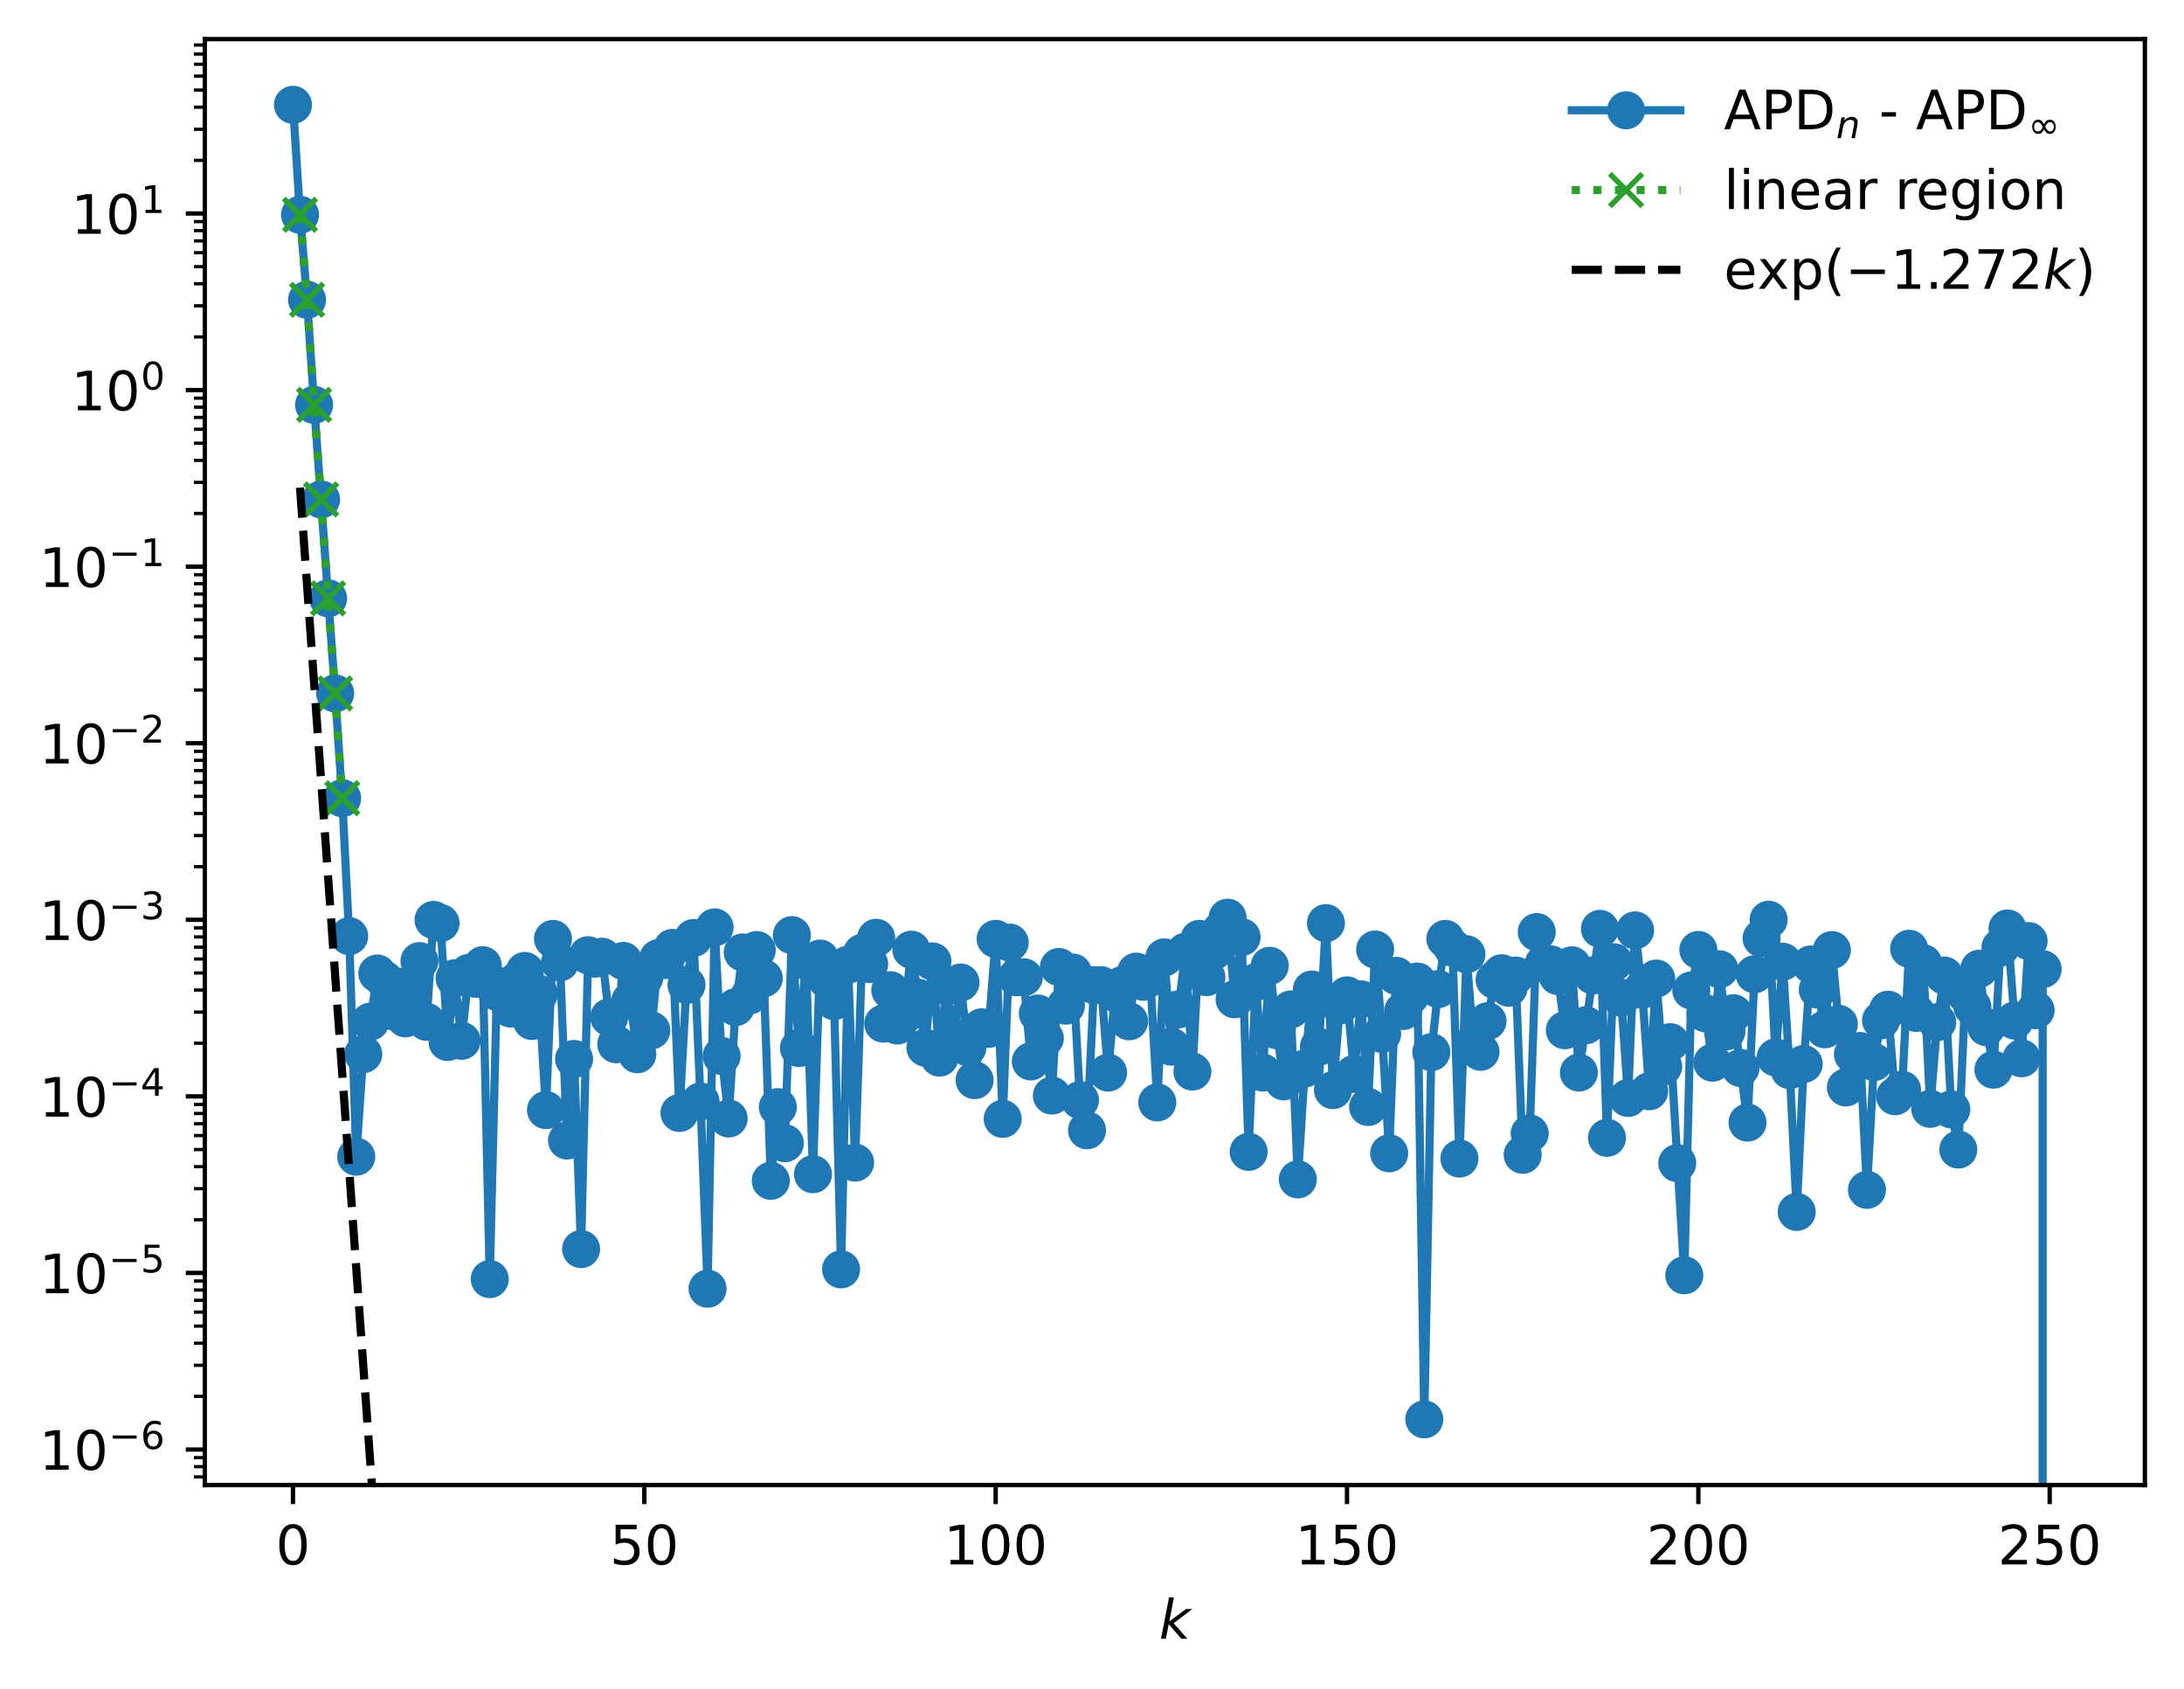 <?xml version="1.0" encoding="utf-8" standalone="no"?>
<!DOCTYPE svg PUBLIC "-//W3C//DTD SVG 1.1//EN"
  "http://www.w3.org/Graphics/SVG/1.1/DTD/svg11.dtd">
<!-- Created with matplotlib (https://matplotlib.org/) -->
<svg height="310.868pt" version="1.1" viewBox="0 0 402.02 310.868" width="402.02pt" xmlns="http://www.w3.org/2000/svg" xmlns:xlink="http://www.w3.org/1999/xlink">
 <defs>
  <style type="text/css">
*{stroke-linecap:butt;stroke-linejoin:round;}
  </style>
 </defs>
 <g id="figure_1">
  <g id="patch_1">
   <path d="M 0 310.868 
L 402.02 310.868 
L 402.02 0 
L 0 0 
z
" style="fill:#ffffff;"/>
  </g>
  <g id="axes_1">
   <g id="patch_2">
    <path d="M 37.7 273.312 
L 394.82 273.312 
L 394.82 7.2 
L 37.7 7.2 
z
" style="fill:#ffffff;"/>
   </g>
   <g id="matplotlib.axis_1">
    <g id="xtick_1">
     <g id="line2d_1">
      <defs>
       <path d="M 0 0 
L 0 3.5 
" id="me424d995d4" style="stroke:#000000;stroke-width:0.8;"/>
      </defs>
      <g>
       <use style="stroke:#000000;stroke-width:0.8;" x="53.933" xlink:href="#me424d995d4" y="273.312"/>
      </g>
     </g>
     <g id="text_1">
      <!-- 0 -->
      <defs>
       <path d="M 31.781 66.406 
Q 24.172 66.406 20.328 58.906 
Q 16.5 51.422 16.5 36.375 
Q 16.5 21.391 20.328 13.891 
Q 24.172 6.391 31.781 6.391 
Q 39.453 6.391 43.281 13.891 
Q 47.125 21.391 47.125 36.375 
Q 47.125 51.422 43.281 58.906 
Q 39.453 66.406 31.781 66.406 
z
M 31.781 74.219 
Q 44.047 74.219 50.516 64.516 
Q 56.984 54.828 56.984 36.375 
Q 56.984 17.969 50.516 8.266 
Q 44.047 -1.422 31.781 -1.422 
Q 19.531 -1.422 13.062 8.266 
Q 6.594 17.969 6.594 36.375 
Q 6.594 54.828 13.062 64.516 
Q 19.531 74.219 31.781 74.219 
z
" id="DejaVuSans-48"/>
      </defs>
      <g transform="translate(50.751 287.91)scale(0.1 -0.1)">
       <use xlink:href="#DejaVuSans-48"/>
      </g>
     </g>
    </g>
    <g id="xtick_2">
     <g id="line2d_2">
      <g>
       <use style="stroke:#000000;stroke-width:0.8;" x="118.605" xlink:href="#me424d995d4" y="273.312"/>
      </g>
     </g>
     <g id="text_2">
      <!-- 50 -->
      <defs>
       <path d="M 10.797 72.906 
L 49.516 72.906 
L 49.516 64.594 
L 19.828 64.594 
L 19.828 46.734 
Q 21.969 47.469 24.109 47.828 
Q 26.266 48.188 28.422 48.188 
Q 40.625 48.188 47.75 41.5 
Q 54.891 34.812 54.891 23.391 
Q 54.891 11.625 47.562 5.094 
Q 40.234 -1.422 26.906 -1.422 
Q 22.312 -1.422 17.547 -0.641 
Q 12.797 0.141 7.719 1.703 
L 7.719 11.625 
Q 12.109 9.234 16.797 8.062 
Q 21.484 6.891 26.703 6.891 
Q 35.156 6.891 40.078 11.328 
Q 45.016 15.766 45.016 23.391 
Q 45.016 31 40.078 35.438 
Q 35.156 39.891 26.703 39.891 
Q 22.75 39.891 18.812 39.016 
Q 14.891 38.141 10.797 36.281 
z
" id="DejaVuSans-53"/>
      </defs>
      <g transform="translate(112.242 287.91)scale(0.1 -0.1)">
       <use xlink:href="#DejaVuSans-53"/>
       <use x="63.623" xlink:href="#DejaVuSans-48"/>
      </g>
     </g>
    </g>
    <g id="xtick_3">
     <g id="line2d_3">
      <g>
       <use style="stroke:#000000;stroke-width:0.8;" x="183.277" xlink:href="#me424d995d4" y="273.312"/>
      </g>
     </g>
     <g id="text_3">
      <!-- 100 -->
      <defs>
       <path d="M 12.406 8.297 
L 28.516 8.297 
L 28.516 63.922 
L 10.984 60.406 
L 10.984 69.391 
L 28.422 72.906 
L 38.281 72.906 
L 38.281 8.297 
L 54.391 8.297 
L 54.391 0 
L 12.406 0 
z
" id="DejaVuSans-49"/>
      </defs>
      <g transform="translate(173.733 287.91)scale(0.1 -0.1)">
       <use xlink:href="#DejaVuSans-49"/>
       <use x="63.623" xlink:href="#DejaVuSans-48"/>
       <use x="127.246" xlink:href="#DejaVuSans-48"/>
      </g>
     </g>
    </g>
    <g id="xtick_4">
     <g id="line2d_4">
      <g>
       <use style="stroke:#000000;stroke-width:0.8;" x="247.949" xlink:href="#me424d995d4" y="273.312"/>
      </g>
     </g>
     <g id="text_4">
      <!-- 150 -->
      <g transform="translate(238.406 287.91)scale(0.1 -0.1)">
       <use xlink:href="#DejaVuSans-49"/>
       <use x="63.623" xlink:href="#DejaVuSans-53"/>
       <use x="127.246" xlink:href="#DejaVuSans-48"/>
      </g>
     </g>
    </g>
    <g id="xtick_5">
     <g id="line2d_5">
      <g>
       <use style="stroke:#000000;stroke-width:0.8;" x="312.622" xlink:href="#me424d995d4" y="273.312"/>
      </g>
     </g>
     <g id="text_5">
      <!-- 200 -->
      <defs>
       <path d="M 19.188 8.297 
L 53.609 8.297 
L 53.609 0 
L 7.328 0 
L 7.328 8.297 
Q 12.938 14.109 22.625 23.891 
Q 32.328 33.688 34.812 36.531 
Q 39.547 41.844 41.422 45.531 
Q 43.312 49.219 43.312 52.781 
Q 43.312 58.594 39.234 62.25 
Q 35.156 65.922 28.609 65.922 
Q 23.969 65.922 18.812 64.312 
Q 13.672 62.703 7.812 59.422 
L 7.812 69.391 
Q 13.766 71.781 18.938 73 
Q 24.125 74.219 28.422 74.219 
Q 39.75 74.219 46.484 68.547 
Q 53.219 62.891 53.219 53.422 
Q 53.219 48.922 51.531 44.891 
Q 49.859 40.875 45.406 35.406 
Q 44.188 33.984 37.641 27.219 
Q 31.109 20.453 19.188 8.297 
z
" id="DejaVuSans-50"/>
      </defs>
      <g transform="translate(303.078 287.91)scale(0.1 -0.1)">
       <use xlink:href="#DejaVuSans-50"/>
       <use x="63.623" xlink:href="#DejaVuSans-48"/>
       <use x="127.246" xlink:href="#DejaVuSans-48"/>
      </g>
     </g>
    </g>
    <g id="xtick_6">
     <g id="line2d_6">
      <g>
       <use style="stroke:#000000;stroke-width:0.8;" x="377.294" xlink:href="#me424d995d4" y="273.312"/>
      </g>
     </g>
     <g id="text_6">
      <!-- 250 -->
      <g transform="translate(367.75 287.91)scale(0.1 -0.1)">
       <use xlink:href="#DejaVuSans-50"/>
       <use x="63.623" xlink:href="#DejaVuSans-53"/>
       <use x="127.246" xlink:href="#DejaVuSans-48"/>
      </g>
     </g>
    </g>
    <g id="text_7">
     <!-- $ k $ -->
     <defs>
      <path d="M 18.312 75.984 
L 27.297 75.984 
L 18.703 31.688 
L 49.516 54.688 
L 61.188 54.688 
L 26.812 28.516 
L 51.906 0 
L 41.016 0 
L 17.672 26.703 
L 12.5 0 
L 3.516 0 
z
" id="DejaVuSans-Oblique-107"/>
     </defs>
     <g transform="translate(213.36 301.589)scale(0.1 -0.1)">
      <use transform="translate(0 0.016)" xlink:href="#DejaVuSans-Oblique-107"/>
     </g>
    </g>
   </g>
   <g id="matplotlib.axis_2">
    <g id="ytick_1">
     <g id="line2d_7">
      <defs>
       <path d="M 0 0 
L -3.5 0 
" id="mc698b775ec" style="stroke:#000000;stroke-width:0.8;"/>
      </defs>
      <g>
       <use style="stroke:#000000;stroke-width:0.8;" x="37.7" xlink:href="#mc698b775ec" y="266.769"/>
      </g>
     </g>
     <g id="text_8">
      <!-- $\mathdefault{10^{-6}}$ -->
      <defs>
       <path d="M 10.594 35.5 
L 73.188 35.5 
L 73.188 27.203 
L 10.594 27.203 
z
" id="DejaVuSans-8722"/>
       <path d="M 33.016 40.375 
Q 26.375 40.375 22.484 35.828 
Q 18.609 31.297 18.609 23.391 
Q 18.609 15.531 22.484 10.953 
Q 26.375 6.391 33.016 6.391 
Q 39.656 6.391 43.531 10.953 
Q 47.406 15.531 47.406 23.391 
Q 47.406 31.297 43.531 35.828 
Q 39.656 40.375 33.016 40.375 
z
M 52.594 71.297 
L 52.594 62.312 
Q 48.875 64.062 45.094 64.984 
Q 41.312 65.922 37.594 65.922 
Q 27.828 65.922 22.672 59.328 
Q 17.531 52.734 16.797 39.406 
Q 19.672 43.656 24.016 45.922 
Q 28.375 48.188 33.594 48.188 
Q 44.578 48.188 50.953 41.516 
Q 57.328 34.859 57.328 23.391 
Q 57.328 12.156 50.688 5.359 
Q 44.047 -1.422 33.016 -1.422 
Q 20.359 -1.422 13.672 8.266 
Q 6.984 17.969 6.984 36.375 
Q 6.984 53.656 15.188 63.938 
Q 23.391 74.219 37.203 74.219 
Q 40.922 74.219 44.703 73.484 
Q 48.484 72.75 52.594 71.297 
z
" id="DejaVuSans-54"/>
      </defs>
      <g transform="translate(7.2 270.569)scale(0.1 -0.1)">
       <use transform="translate(0 0.766)" xlink:href="#DejaVuSans-49"/>
       <use transform="translate(63.623 0.766)" xlink:href="#DejaVuSans-48"/>
       <use transform="translate(128.203 39.047)scale(0.7)" xlink:href="#DejaVuSans-8722"/>
       <use transform="translate(186.855 39.047)scale(0.7)" xlink:href="#DejaVuSans-54"/>
      </g>
     </g>
    </g>
    <g id="ytick_2">
     <g id="line2d_8">
      <g>
       <use style="stroke:#000000;stroke-width:0.8;" x="37.7" xlink:href="#mc698b775ec" y="234.273"/>
      </g>
     </g>
     <g id="text_9">
      <!-- $\mathdefault{10^{-5}}$ -->
      <g transform="translate(7.2 238.072)scale(0.1 -0.1)">
       <use transform="translate(0 0.684)" xlink:href="#DejaVuSans-49"/>
       <use transform="translate(63.623 0.684)" xlink:href="#DejaVuSans-48"/>
       <use transform="translate(128.203 38.966)scale(0.7)" xlink:href="#DejaVuSans-8722"/>
       <use transform="translate(186.855 38.966)scale(0.7)" xlink:href="#DejaVuSans-53"/>
      </g>
     </g>
    </g>
    <g id="ytick_3">
     <g id="line2d_9">
      <g>
       <use style="stroke:#000000;stroke-width:0.8;" x="37.7" xlink:href="#mc698b775ec" y="201.776"/>
      </g>
     </g>
     <g id="text_10">
      <!-- $\mathdefault{10^{-4}}$ -->
      <defs>
       <path d="M 37.797 64.312 
L 12.891 25.391 
L 37.797 25.391 
z
M 35.203 72.906 
L 47.609 72.906 
L 47.609 25.391 
L 58.016 25.391 
L 58.016 17.188 
L 47.609 17.188 
L 47.609 0 
L 37.797 0 
L 37.797 17.188 
L 4.891 17.188 
L 4.891 26.703 
z
" id="DejaVuSans-52"/>
      </defs>
      <g transform="translate(7.2 205.575)scale(0.1 -0.1)">
       <use transform="translate(0 0.684)" xlink:href="#DejaVuSans-49"/>
       <use transform="translate(63.623 0.684)" xlink:href="#DejaVuSans-48"/>
       <use transform="translate(128.203 38.966)scale(0.7)" xlink:href="#DejaVuSans-8722"/>
       <use transform="translate(186.855 38.966)scale(0.7)" xlink:href="#DejaVuSans-52"/>
      </g>
     </g>
    </g>
    <g id="ytick_4">
     <g id="line2d_10">
      <g>
       <use style="stroke:#000000;stroke-width:0.8;" x="37.7" xlink:href="#mc698b775ec" y="169.279"/>
      </g>
     </g>
     <g id="text_11">
      <!-- $\mathdefault{10^{-3}}$ -->
      <defs>
       <path d="M 40.578 39.312 
Q 47.656 37.797 51.625 33 
Q 55.609 28.219 55.609 21.188 
Q 55.609 10.406 48.188 4.484 
Q 40.766 -1.422 27.094 -1.422 
Q 22.516 -1.422 17.656 -0.516 
Q 12.797 0.391 7.625 2.203 
L 7.625 11.719 
Q 11.719 9.328 16.594 8.109 
Q 21.484 6.891 26.812 6.891 
Q 36.078 6.891 40.938 10.547 
Q 45.797 14.203 45.797 21.188 
Q 45.797 27.641 41.281 31.266 
Q 36.766 34.906 28.719 34.906 
L 20.219 34.906 
L 20.219 43.016 
L 29.109 43.016 
Q 36.375 43.016 40.234 45.922 
Q 44.094 48.828 44.094 54.297 
Q 44.094 59.906 40.109 62.906 
Q 36.141 65.922 28.719 65.922 
Q 24.656 65.922 20.016 65.031 
Q 15.375 64.156 9.812 62.312 
L 9.812 71.094 
Q 15.438 72.656 20.344 73.438 
Q 25.25 74.219 29.594 74.219 
Q 40.828 74.219 47.359 69.109 
Q 53.906 64.016 53.906 55.328 
Q 53.906 49.266 50.438 45.094 
Q 46.969 40.922 40.578 39.312 
z
" id="DejaVuSans-51"/>
      </defs>
      <g transform="translate(7.2 173.078)scale(0.1 -0.1)">
       <use transform="translate(0 0.766)" xlink:href="#DejaVuSans-49"/>
       <use transform="translate(63.623 0.766)" xlink:href="#DejaVuSans-48"/>
       <use transform="translate(128.203 39.047)scale(0.7)" xlink:href="#DejaVuSans-8722"/>
       <use transform="translate(186.855 39.047)scale(0.7)" xlink:href="#DejaVuSans-51"/>
      </g>
     </g>
    </g>
    <g id="ytick_5">
     <g id="line2d_11">
      <g>
       <use style="stroke:#000000;stroke-width:0.8;" x="37.7" xlink:href="#mc698b775ec" y="136.782"/>
      </g>
     </g>
     <g id="text_12">
      <!-- $\mathdefault{10^{-2}}$ -->
      <g transform="translate(7.2 140.582)scale(0.1 -0.1)">
       <use transform="translate(0 0.766)" xlink:href="#DejaVuSans-49"/>
       <use transform="translate(63.623 0.766)" xlink:href="#DejaVuSans-48"/>
       <use transform="translate(128.203 39.047)scale(0.7)" xlink:href="#DejaVuSans-8722"/>
       <use transform="translate(186.855 39.047)scale(0.7)" xlink:href="#DejaVuSans-50"/>
      </g>
     </g>
    </g>
    <g id="ytick_6">
     <g id="line2d_12">
      <g>
       <use style="stroke:#000000;stroke-width:0.8;" x="37.7" xlink:href="#mc698b775ec" y="104.286"/>
      </g>
     </g>
     <g id="text_13">
      <!-- $\mathdefault{10^{-1}}$ -->
      <g transform="translate(7.2 108.085)scale(0.1 -0.1)">
       <use transform="translate(0 0.684)" xlink:href="#DejaVuSans-49"/>
       <use transform="translate(63.623 0.684)" xlink:href="#DejaVuSans-48"/>
       <use transform="translate(128.203 38.966)scale(0.7)" xlink:href="#DejaVuSans-8722"/>
       <use transform="translate(186.855 38.966)scale(0.7)" xlink:href="#DejaVuSans-49"/>
      </g>
     </g>
    </g>
    <g id="ytick_7">
     <g id="line2d_13">
      <g>
       <use style="stroke:#000000;stroke-width:0.8;" x="37.7" xlink:href="#mc698b775ec" y="71.789"/>
      </g>
     </g>
     <g id="text_14">
      <!-- $\mathdefault{10^{0}}$ -->
      <g transform="translate(13.1 75.588)scale(0.1 -0.1)">
       <use transform="translate(0 0.766)" xlink:href="#DejaVuSans-49"/>
       <use transform="translate(63.623 0.766)" xlink:href="#DejaVuSans-48"/>
       <use transform="translate(128.203 39.047)scale(0.7)" xlink:href="#DejaVuSans-48"/>
      </g>
     </g>
    </g>
    <g id="ytick_8">
     <g id="line2d_14">
      <g>
       <use style="stroke:#000000;stroke-width:0.8;" x="37.7" xlink:href="#mc698b775ec" y="39.292"/>
      </g>
     </g>
     <g id="text_15">
      <!-- $\mathdefault{10^{1}}$ -->
      <g transform="translate(13.1 43.092)scale(0.1 -0.1)">
       <use transform="translate(0 0.684)" xlink:href="#DejaVuSans-49"/>
       <use transform="translate(63.623 0.684)" xlink:href="#DejaVuSans-48"/>
       <use transform="translate(128.203 38.966)scale(0.7)" xlink:href="#DejaVuSans-49"/>
      </g>
     </g>
    </g>
    <g id="ytick_9">
     <g id="line2d_15">
      <defs>
       <path d="M 0 0 
L -2 0 
" id="m1346053305" style="stroke:#000000;stroke-width:0.6;"/>
      </defs>
      <g>
       <use style="stroke:#000000;stroke-width:0.6;" x="37.7" xlink:href="#m1346053305" y="271.803"/>
      </g>
     </g>
    </g>
    <g id="ytick_10">
     <g id="line2d_16">
      <g>
       <use style="stroke:#000000;stroke-width:0.6;" x="37.7" xlink:href="#m1346053305" y="269.919"/>
      </g>
     </g>
    </g>
    <g id="ytick_11">
     <g id="line2d_17">
      <g>
       <use style="stroke:#000000;stroke-width:0.6;" x="37.7" xlink:href="#m1346053305" y="268.256"/>
      </g>
     </g>
    </g>
    <g id="ytick_12">
     <g id="line2d_18">
      <g>
       <use style="stroke:#000000;stroke-width:0.6;" x="37.7" xlink:href="#m1346053305" y="256.987"/>
      </g>
     </g>
    </g>
    <g id="ytick_13">
     <g id="line2d_19">
      <g>
       <use style="stroke:#000000;stroke-width:0.6;" x="37.7" xlink:href="#m1346053305" y="251.265"/>
      </g>
     </g>
    </g>
    <g id="ytick_14">
     <g id="line2d_20">
      <g>
       <use style="stroke:#000000;stroke-width:0.6;" x="37.7" xlink:href="#m1346053305" y="247.204"/>
      </g>
     </g>
    </g>
    <g id="ytick_15">
     <g id="line2d_21">
      <g>
       <use style="stroke:#000000;stroke-width:0.6;" x="37.7" xlink:href="#m1346053305" y="244.055"/>
      </g>
     </g>
    </g>
    <g id="ytick_16">
     <g id="line2d_22">
      <g>
       <use style="stroke:#000000;stroke-width:0.6;" x="37.7" xlink:href="#m1346053305" y="241.482"/>
      </g>
     </g>
    </g>
    <g id="ytick_17">
     <g id="line2d_23">
      <g>
       <use style="stroke:#000000;stroke-width:0.6;" x="37.7" xlink:href="#m1346053305" y="239.306"/>
      </g>
     </g>
    </g>
    <g id="ytick_18">
     <g id="line2d_24">
      <g>
       <use style="stroke:#000000;stroke-width:0.6;" x="37.7" xlink:href="#m1346053305" y="237.422"/>
      </g>
     </g>
    </g>
    <g id="ytick_19">
     <g id="line2d_25">
      <g>
       <use style="stroke:#000000;stroke-width:0.6;" x="37.7" xlink:href="#m1346053305" y="235.76"/>
      </g>
     </g>
    </g>
    <g id="ytick_20">
     <g id="line2d_26">
      <g>
       <use style="stroke:#000000;stroke-width:0.6;" x="37.7" xlink:href="#m1346053305" y="224.49"/>
      </g>
     </g>
    </g>
    <g id="ytick_21">
     <g id="line2d_27">
      <g>
       <use style="stroke:#000000;stroke-width:0.6;" x="37.7" xlink:href="#m1346053305" y="218.768"/>
      </g>
     </g>
    </g>
    <g id="ytick_22">
     <g id="line2d_28">
      <g>
       <use style="stroke:#000000;stroke-width:0.6;" x="37.7" xlink:href="#m1346053305" y="214.708"/>
      </g>
     </g>
    </g>
    <g id="ytick_23">
     <g id="line2d_29">
      <g>
       <use style="stroke:#000000;stroke-width:0.6;" x="37.7" xlink:href="#m1346053305" y="211.558"/>
      </g>
     </g>
    </g>
    <g id="ytick_24">
     <g id="line2d_30">
      <g>
       <use style="stroke:#000000;stroke-width:0.6;" x="37.7" xlink:href="#m1346053305" y="208.985"/>
      </g>
     </g>
    </g>
    <g id="ytick_25">
     <g id="line2d_31">
      <g>
       <use style="stroke:#000000;stroke-width:0.6;" x="37.7" xlink:href="#m1346053305" y="206.81"/>
      </g>
     </g>
    </g>
    <g id="ytick_26">
     <g id="line2d_32">
      <g>
       <use style="stroke:#000000;stroke-width:0.6;" x="37.7" xlink:href="#m1346053305" y="204.925"/>
      </g>
     </g>
    </g>
    <g id="ytick_27">
     <g id="line2d_33">
      <g>
       <use style="stroke:#000000;stroke-width:0.6;" x="37.7" xlink:href="#m1346053305" y="203.263"/>
      </g>
     </g>
    </g>
    <g id="ytick_28">
     <g id="line2d_34">
      <g>
       <use style="stroke:#000000;stroke-width:0.6;" x="37.7" xlink:href="#m1346053305" y="191.993"/>
      </g>
     </g>
    </g>
    <g id="ytick_29">
     <g id="line2d_35">
      <g>
       <use style="stroke:#000000;stroke-width:0.6;" x="37.7" xlink:href="#m1346053305" y="186.271"/>
      </g>
     </g>
    </g>
    <g id="ytick_30">
     <g id="line2d_36">
      <g>
       <use style="stroke:#000000;stroke-width:0.6;" x="37.7" xlink:href="#m1346053305" y="182.211"/>
      </g>
     </g>
    </g>
    <g id="ytick_31">
     <g id="line2d_37">
      <g>
       <use style="stroke:#000000;stroke-width:0.6;" x="37.7" xlink:href="#m1346053305" y="179.062"/>
      </g>
     </g>
    </g>
    <g id="ytick_32">
     <g id="line2d_38">
      <g>
       <use style="stroke:#000000;stroke-width:0.6;" x="37.7" xlink:href="#m1346053305" y="176.489"/>
      </g>
     </g>
    </g>
    <g id="ytick_33">
     <g id="line2d_39">
      <g>
       <use style="stroke:#000000;stroke-width:0.6;" x="37.7" xlink:href="#m1346053305" y="174.313"/>
      </g>
     </g>
    </g>
    <g id="ytick_34">
     <g id="line2d_40">
      <g>
       <use style="stroke:#000000;stroke-width:0.6;" x="37.7" xlink:href="#m1346053305" y="172.428"/>
      </g>
     </g>
    </g>
    <g id="ytick_35">
     <g id="line2d_41">
      <g>
       <use style="stroke:#000000;stroke-width:0.6;" x="37.7" xlink:href="#m1346053305" y="170.766"/>
      </g>
     </g>
    </g>
    <g id="ytick_36">
     <g id="line2d_42">
      <g>
       <use style="stroke:#000000;stroke-width:0.6;" x="37.7" xlink:href="#m1346053305" y="159.497"/>
      </g>
     </g>
    </g>
    <g id="ytick_37">
     <g id="line2d_43">
      <g>
       <use style="stroke:#000000;stroke-width:0.6;" x="37.7" xlink:href="#m1346053305" y="153.774"/>
      </g>
     </g>
    </g>
    <g id="ytick_38">
     <g id="line2d_44">
      <g>
       <use style="stroke:#000000;stroke-width:0.6;" x="37.7" xlink:href="#m1346053305" y="149.714"/>
      </g>
     </g>
    </g>
    <g id="ytick_39">
     <g id="line2d_45">
      <g>
       <use style="stroke:#000000;stroke-width:0.6;" x="37.7" xlink:href="#m1346053305" y="146.565"/>
      </g>
     </g>
    </g>
    <g id="ytick_40">
     <g id="line2d_46">
      <g>
       <use style="stroke:#000000;stroke-width:0.6;" x="37.7" xlink:href="#m1346053305" y="143.992"/>
      </g>
     </g>
    </g>
    <g id="ytick_41">
     <g id="line2d_47">
      <g>
       <use style="stroke:#000000;stroke-width:0.6;" x="37.7" xlink:href="#m1346053305" y="141.816"/>
      </g>
     </g>
    </g>
    <g id="ytick_42">
     <g id="line2d_48">
      <g>
       <use style="stroke:#000000;stroke-width:0.6;" x="37.7" xlink:href="#m1346053305" y="139.932"/>
      </g>
     </g>
    </g>
    <g id="ytick_43">
     <g id="line2d_49">
      <g>
       <use style="stroke:#000000;stroke-width:0.6;" x="37.7" xlink:href="#m1346053305" y="138.269"/>
      </g>
     </g>
    </g>
    <g id="ytick_44">
     <g id="line2d_50">
      <g>
       <use style="stroke:#000000;stroke-width:0.6;" x="37.7" xlink:href="#m1346053305" y="127"/>
      </g>
     </g>
    </g>
    <g id="ytick_45">
     <g id="line2d_51">
      <g>
       <use style="stroke:#000000;stroke-width:0.6;" x="37.7" xlink:href="#m1346053305" y="121.278"/>
      </g>
     </g>
    </g>
    <g id="ytick_46">
     <g id="line2d_52">
      <g>
       <use style="stroke:#000000;stroke-width:0.6;" x="37.7" xlink:href="#m1346053305" y="117.218"/>
      </g>
     </g>
    </g>
    <g id="ytick_47">
     <g id="line2d_53">
      <g>
       <use style="stroke:#000000;stroke-width:0.6;" x="37.7" xlink:href="#m1346053305" y="114.068"/>
      </g>
     </g>
    </g>
    <g id="ytick_48">
     <g id="line2d_54">
      <g>
       <use style="stroke:#000000;stroke-width:0.6;" x="37.7" xlink:href="#m1346053305" y="111.495"/>
      </g>
     </g>
    </g>
    <g id="ytick_49">
     <g id="line2d_55">
      <g>
       <use style="stroke:#000000;stroke-width:0.6;" x="37.7" xlink:href="#m1346053305" y="109.32"/>
      </g>
     </g>
    </g>
    <g id="ytick_50">
     <g id="line2d_56">
      <g>
       <use style="stroke:#000000;stroke-width:0.6;" x="37.7" xlink:href="#m1346053305" y="107.435"/>
      </g>
     </g>
    </g>
    <g id="ytick_51">
     <g id="line2d_57">
      <g>
       <use style="stroke:#000000;stroke-width:0.6;" x="37.7" xlink:href="#m1346053305" y="105.773"/>
      </g>
     </g>
    </g>
    <g id="ytick_52">
     <g id="line2d_58">
      <g>
       <use style="stroke:#000000;stroke-width:0.6;" x="37.7" xlink:href="#m1346053305" y="94.503"/>
      </g>
     </g>
    </g>
    <g id="ytick_53">
     <g id="line2d_59">
      <g>
       <use style="stroke:#000000;stroke-width:0.6;" x="37.7" xlink:href="#m1346053305" y="88.781"/>
      </g>
     </g>
    </g>
    <g id="ytick_54">
     <g id="line2d_60">
      <g>
       <use style="stroke:#000000;stroke-width:0.6;" x="37.7" xlink:href="#m1346053305" y="84.721"/>
      </g>
     </g>
    </g>
    <g id="ytick_55">
     <g id="line2d_61">
      <g>
       <use style="stroke:#000000;stroke-width:0.6;" x="37.7" xlink:href="#m1346053305" y="81.572"/>
      </g>
     </g>
    </g>
    <g id="ytick_56">
     <g id="line2d_62">
      <g>
       <use style="stroke:#000000;stroke-width:0.6;" x="37.7" xlink:href="#m1346053305" y="78.998"/>
      </g>
     </g>
    </g>
    <g id="ytick_57">
     <g id="line2d_63">
      <g>
       <use style="stroke:#000000;stroke-width:0.6;" x="37.7" xlink:href="#m1346053305" y="76.823"/>
      </g>
     </g>
    </g>
    <g id="ytick_58">
     <g id="line2d_64">
      <g>
       <use style="stroke:#000000;stroke-width:0.6;" x="37.7" xlink:href="#m1346053305" y="74.938"/>
      </g>
     </g>
    </g>
    <g id="ytick_59">
     <g id="line2d_65">
      <g>
       <use style="stroke:#000000;stroke-width:0.6;" x="37.7" xlink:href="#m1346053305" y="73.276"/>
      </g>
     </g>
    </g>
    <g id="ytick_60">
     <g id="line2d_66">
      <g>
       <use style="stroke:#000000;stroke-width:0.6;" x="37.7" xlink:href="#m1346053305" y="62.007"/>
      </g>
     </g>
    </g>
    <g id="ytick_61">
     <g id="line2d_67">
      <g>
       <use style="stroke:#000000;stroke-width:0.6;" x="37.7" xlink:href="#m1346053305" y="56.284"/>
      </g>
     </g>
    </g>
    <g id="ytick_62">
     <g id="line2d_68">
      <g>
       <use style="stroke:#000000;stroke-width:0.6;" x="37.7" xlink:href="#m1346053305" y="52.224"/>
      </g>
     </g>
    </g>
    <g id="ytick_63">
     <g id="line2d_69">
      <g>
       <use style="stroke:#000000;stroke-width:0.6;" x="37.7" xlink:href="#m1346053305" y="49.075"/>
      </g>
     </g>
    </g>
    <g id="ytick_64">
     <g id="line2d_70">
      <g>
       <use style="stroke:#000000;stroke-width:0.6;" x="37.7" xlink:href="#m1346053305" y="46.502"/>
      </g>
     </g>
    </g>
    <g id="ytick_65">
     <g id="line2d_71">
      <g>
       <use style="stroke:#000000;stroke-width:0.6;" x="37.7" xlink:href="#m1346053305" y="44.326"/>
      </g>
     </g>
    </g>
    <g id="ytick_66">
     <g id="line2d_72">
      <g>
       <use style="stroke:#000000;stroke-width:0.6;" x="37.7" xlink:href="#m1346053305" y="42.442"/>
      </g>
     </g>
    </g>
    <g id="ytick_67">
     <g id="line2d_73">
      <g>
       <use style="stroke:#000000;stroke-width:0.6;" x="37.7" xlink:href="#m1346053305" y="40.779"/>
      </g>
     </g>
    </g>
    <g id="ytick_68">
     <g id="line2d_74">
      <g>
       <use style="stroke:#000000;stroke-width:0.6;" x="37.7" xlink:href="#m1346053305" y="29.51"/>
      </g>
     </g>
    </g>
    <g id="ytick_69">
     <g id="line2d_75">
      <g>
       <use style="stroke:#000000;stroke-width:0.6;" x="37.7" xlink:href="#m1346053305" y="23.787"/>
      </g>
     </g>
    </g>
    <g id="ytick_70">
     <g id="line2d_76">
      <g>
       <use style="stroke:#000000;stroke-width:0.6;" x="37.7" xlink:href="#m1346053305" y="19.727"/>
      </g>
     </g>
    </g>
    <g id="ytick_71">
     <g id="line2d_77">
      <g>
       <use style="stroke:#000000;stroke-width:0.6;" x="37.7" xlink:href="#m1346053305" y="16.578"/>
      </g>
     </g>
    </g>
    <g id="ytick_72">
     <g id="line2d_78">
      <g>
       <use style="stroke:#000000;stroke-width:0.6;" x="37.7" xlink:href="#m1346053305" y="14.005"/>
      </g>
     </g>
    </g>
    <g id="ytick_73">
     <g id="line2d_79">
      <g>
       <use style="stroke:#000000;stroke-width:0.6;" x="37.7" xlink:href="#m1346053305" y="11.829"/>
      </g>
     </g>
    </g>
    <g id="ytick_74">
     <g id="line2d_80">
      <g>
       <use style="stroke:#000000;stroke-width:0.6;" x="37.7" xlink:href="#m1346053305" y="9.945"/>
      </g>
     </g>
    </g>
    <g id="ytick_75">
     <g id="line2d_81">
      <g>
       <use style="stroke:#000000;stroke-width:0.6;" x="37.7" xlink:href="#m1346053305" y="8.283"/>
      </g>
     </g>
    </g>
   </g>
   <g id="line2d_82">
    <path clip-path="url(#pc3fa075bf2)" d="M 53.933 19.296 
L 55.226 39.533 
L 56.52 55.169 
L 57.813 74.51 
L 61.693 127.615 
L 62.987 146.899 
L 64.28 172.29 
L 65.574 212.872 
L 66.867 194.004 
L 68.161 188.017 
L 69.454 179.162 
L 70.748 180.295 
L 72.041 186.056 
L 73.334 181.588 
L 74.628 187.415 
L 75.921 184.954 
L 77.215 176.879 
L 78.508 188.054 
L 79.802 169.303 
L 81.095 169.878 
L 82.389 191.78 
L 83.682 180.049 
L 84.975 191.541 
L 86.269 179.059 
L 87.562 180.135 
L 88.856 177.629 
L 90.149 235.407 
L 91.443 182.529 
L 92.736 181.519 
L 94.03 185.617 
L 95.323 180.386 
L 96.616 178.69 
L 97.91 187.904 
L 99.203 182.879 
L 100.497 204.298 
L 101.79 172.796 
L 103.084 177.113 
L 104.377 209.901 
L 105.671 194.894 
L 106.964 229.88 
L 108.257 175.794 
L 109.551 176.434 
L 110.844 176.08 
L 112.138 187.203 
L 113.431 192.181 
L 114.725 176.846 
L 116.018 184.205 
L 117.312 194.027 
L 118.605 179.878 
L 119.898 189.629 
L 121.192 176.332 
L 122.485 176.702 
L 123.779 174.453 
L 125.072 204.825 
L 126.366 181.275 
L 127.659 172.622 
L 128.953 202.711 
L 130.246 237.169 
L 131.539 170.674 
L 132.833 194.338 
L 134.126 205.841 
L 135.42 185.344 
L 136.713 175.279 
L 138.007 183.183 
L 139.3 174.843 
L 140.594 180.033 
L 141.887 217.315 
L 143.18 203.753 
L 144.474 210.396 
L 145.767 172.1 
L 147.061 192.881 
L 148.354 176.858 
L 149.648 216.103 
L 150.941 176.41 
L 153.528 184.254 
L 154.821 233.616 
L 156.115 177.54 
L 157.408 213.96 
L 158.702 175.365 
L 159.995 177.417 
L 161.289 172.592 
L 162.582 188.383 
L 163.876 182.238 
L 165.169 188.742 
L 166.462 186.792 
L 167.756 174.78 
L 170.343 192.814 
L 171.636 176.933 
L 172.93 194.644 
L 174.223 181.522 
L 175.517 190.972 
L 176.81 180.822 
L 178.103 192.748 
L 179.397 198.789 
L 180.69 189.074 
L 181.984 189.347 
L 183.277 172.781 
L 184.571 205.915 
L 185.864 173.48 
L 187.158 179.865 
L 188.451 179.849 
L 189.744 195.34 
L 191.038 186.522 
L 192.331 191.086 
L 193.625 201.626 
L 194.918 177.965 
L 196.212 185.085 
L 197.505 178.986 
L 198.799 202.46 
L 200.092 208.017 
L 201.385 181.307 
L 202.679 181.31 
L 203.972 197.404 
L 205.266 182.752 
L 206.559 181.302 
L 207.853 187.963 
L 209.146 178.819 
L 210.44 180.678 
L 211.733 179.908 
L 213.026 202.896 
L 214.32 176.2 
L 215.613 192.629 
L 216.907 185.76 
L 218.2 175.159 
L 219.494 197.213 
L 220.787 172.784 
L 222.081 179.839 
L 223.374 175.091 
L 224.667 171.347 
L 225.961 168.889 
L 227.254 183.905 
L 228.548 172.459 
L 229.841 211.986 
L 231.135 180.768 
L 232.428 197.391 
L 233.721 177.751 
L 235.015 189.609 
L 236.308 199.014 
L 237.602 185.773 
L 238.895 217.057 
L 240.189 196.645 
L 241.482 182.115 
L 242.776 192.649 
L 244.069 169.891 
L 245.362 200.623 
L 246.656 185.041 
L 247.949 183.189 
L 249.243 197.65 
L 250.536 183.915 
L 251.83 203.73 
L 253.123 174.75 
L 254.417 190.298 
L 255.71 212.251 
L 257.003 179.59 
L 258.297 186.061 
L 260.884 180.645 
L 262.177 261.216 
L 263.471 193.637 
L 264.764 182.028 
L 266.058 172.799 
L 267.351 174.401 
L 268.644 213.222 
L 269.938 175.62 
L 271.231 192.008 
L 272.525 193.576 
L 273.818 187.939 
L 275.112 180.329 
L 276.405 179.111 
L 277.699 181.781 
L 278.992 179.53 
L 280.285 212.527 
L 281.579 208.604 
L 282.872 171.537 
L 284.166 177.334 
L 285.459 177.478 
L 286.753 179.63 
L 288.046 189.604 
L 289.34 177.654 
L 290.633 197.392 
L 294.513 170.944 
L 295.807 209.4 
L 297.1 177.089 
L 298.394 183.603 
L 299.687 202.067 
L 300.981 171.229 
L 302.274 182.161 
L 303.567 200.84 
L 304.861 180.09 
L 306.154 196.294 
L 307.448 191.798 
L 310.035 234.701 
L 311.328 182.281 
L 312.622 174.832 
L 313.915 186.478 
L 315.208 195.573 
L 316.502 178.379 
L 317.795 189.807 
L 319.089 186.471 
L 321.676 206.598 
L 322.969 179.308 
L 324.263 172.689 
L 325.556 169.271 
L 326.849 194.603 
L 328.143 176.991 
L 329.436 196.953 
L 330.73 223.043 
L 332.023 195.812 
L 333.317 177.493 
L 334.61 182.12 
L 335.904 189.428 
L 337.197 174.853 
L 338.49 188.44 
L 339.784 200.132 
L 341.077 194.032 
L 342.371 193.423 
L 343.664 218.975 
L 344.958 195.469 
L 346.251 187.767 
L 347.545 185.828 
L 348.838 201.753 
L 350.131 200.552 
L 351.425 174.607 
L 352.718 186.417 
L 354.012 177.269 
L 355.305 204.067 
L 356.599 188.12 
L 357.892 179.544 
L 359.186 204.172 
L 360.479 211.567 
L 361.772 182.903 
L 363.066 185.282 
L 364.359 178.279 
L 365.653 189.051 
L 366.946 196.861 
L 368.24 174.385 
L 369.533 170.877 
L 370.827 187.822 
L 372.12 194.772 
L 373.413 173.192 
L 374.707 185.919 
L 376 178.368 
L 376.006 311.868 
L 376.006 311.868 
" style="fill:none;stroke:#1f77b4;stroke-linecap:square;stroke-width:1.5;"/>
    <defs>
     <path d="M 0 3 
C 0.796 3 1.559 2.684 2.121 2.121 
C 2.684 1.559 3 0.796 3 0 
C 3 -0.796 2.684 -1.559 2.121 -2.121 
C 1.559 -2.684 0.796 -3 0 -3 
C -0.796 -3 -1.559 -2.684 -2.121 -2.121 
C -2.684 -1.559 -3 -0.796 -3 0 
C -3 0.796 -2.684 1.559 -2.121 2.121 
C -1.559 2.684 -0.796 3 0 3 
z
" id="m0a8057e672" style="stroke:#1f77b4;"/>
    </defs>
    <g clip-path="url(#pc3fa075bf2)">
     <use style="fill:#1f77b4;stroke:#1f77b4;" x="53.933" xlink:href="#m0a8057e672" y="19.296"/>
     <use style="fill:#1f77b4;stroke:#1f77b4;" x="55.226" xlink:href="#m0a8057e672" y="39.533"/>
     <use style="fill:#1f77b4;stroke:#1f77b4;" x="56.52" xlink:href="#m0a8057e672" y="55.169"/>
     <use style="fill:#1f77b4;stroke:#1f77b4;" x="57.813" xlink:href="#m0a8057e672" y="74.51"/>
     <use style="fill:#1f77b4;stroke:#1f77b4;" x="59.107" xlink:href="#m0a8057e672" y="91.919"/>
     <use style="fill:#1f77b4;stroke:#1f77b4;" x="60.4" xlink:href="#m0a8057e672" y="110.117"/>
     <use style="fill:#1f77b4;stroke:#1f77b4;" x="61.693" xlink:href="#m0a8057e672" y="127.615"/>
     <use style="fill:#1f77b4;stroke:#1f77b4;" x="62.987" xlink:href="#m0a8057e672" y="146.899"/>
     <use style="fill:#1f77b4;stroke:#1f77b4;" x="64.28" xlink:href="#m0a8057e672" y="172.29"/>
     <use style="fill:#1f77b4;stroke:#1f77b4;" x="65.574" xlink:href="#m0a8057e672" y="212.872"/>
     <use style="fill:#1f77b4;stroke:#1f77b4;" x="66.867" xlink:href="#m0a8057e672" y="194.004"/>
     <use style="fill:#1f77b4;stroke:#1f77b4;" x="68.161" xlink:href="#m0a8057e672" y="188.017"/>
     <use style="fill:#1f77b4;stroke:#1f77b4;" x="69.454" xlink:href="#m0a8057e672" y="179.162"/>
     <use style="fill:#1f77b4;stroke:#1f77b4;" x="70.748" xlink:href="#m0a8057e672" y="180.295"/>
     <use style="fill:#1f77b4;stroke:#1f77b4;" x="72.041" xlink:href="#m0a8057e672" y="186.056"/>
     <use style="fill:#1f77b4;stroke:#1f77b4;" x="73.334" xlink:href="#m0a8057e672" y="181.588"/>
     <use style="fill:#1f77b4;stroke:#1f77b4;" x="74.628" xlink:href="#m0a8057e672" y="187.415"/>
     <use style="fill:#1f77b4;stroke:#1f77b4;" x="75.921" xlink:href="#m0a8057e672" y="184.954"/>
     <use style="fill:#1f77b4;stroke:#1f77b4;" x="77.215" xlink:href="#m0a8057e672" y="176.879"/>
     <use style="fill:#1f77b4;stroke:#1f77b4;" x="78.508" xlink:href="#m0a8057e672" y="188.054"/>
     <use style="fill:#1f77b4;stroke:#1f77b4;" x="79.802" xlink:href="#m0a8057e672" y="169.303"/>
     <use style="fill:#1f77b4;stroke:#1f77b4;" x="81.095" xlink:href="#m0a8057e672" y="169.878"/>
     <use style="fill:#1f77b4;stroke:#1f77b4;" x="82.389" xlink:href="#m0a8057e672" y="191.78"/>
     <use style="fill:#1f77b4;stroke:#1f77b4;" x="83.682" xlink:href="#m0a8057e672" y="180.049"/>
     <use style="fill:#1f77b4;stroke:#1f77b4;" x="84.975" xlink:href="#m0a8057e672" y="191.541"/>
     <use style="fill:#1f77b4;stroke:#1f77b4;" x="86.269" xlink:href="#m0a8057e672" y="179.059"/>
     <use style="fill:#1f77b4;stroke:#1f77b4;" x="87.562" xlink:href="#m0a8057e672" y="180.135"/>
     <use style="fill:#1f77b4;stroke:#1f77b4;" x="88.856" xlink:href="#m0a8057e672" y="177.629"/>
     <use style="fill:#1f77b4;stroke:#1f77b4;" x="90.149" xlink:href="#m0a8057e672" y="235.407"/>
     <use style="fill:#1f77b4;stroke:#1f77b4;" x="91.443" xlink:href="#m0a8057e672" y="182.529"/>
     <use style="fill:#1f77b4;stroke:#1f77b4;" x="92.736" xlink:href="#m0a8057e672" y="181.519"/>
     <use style="fill:#1f77b4;stroke:#1f77b4;" x="94.03" xlink:href="#m0a8057e672" y="185.617"/>
     <use style="fill:#1f77b4;stroke:#1f77b4;" x="95.323" xlink:href="#m0a8057e672" y="180.386"/>
     <use style="fill:#1f77b4;stroke:#1f77b4;" x="96.616" xlink:href="#m0a8057e672" y="178.69"/>
     <use style="fill:#1f77b4;stroke:#1f77b4;" x="97.91" xlink:href="#m0a8057e672" y="187.904"/>
     <use style="fill:#1f77b4;stroke:#1f77b4;" x="99.203" xlink:href="#m0a8057e672" y="182.879"/>
     <use style="fill:#1f77b4;stroke:#1f77b4;" x="100.497" xlink:href="#m0a8057e672" y="204.298"/>
     <use style="fill:#1f77b4;stroke:#1f77b4;" x="101.79" xlink:href="#m0a8057e672" y="172.796"/>
     <use style="fill:#1f77b4;stroke:#1f77b4;" x="103.084" xlink:href="#m0a8057e672" y="177.113"/>
     <use style="fill:#1f77b4;stroke:#1f77b4;" x="104.377" xlink:href="#m0a8057e672" y="209.901"/>
     <use style="fill:#1f77b4;stroke:#1f77b4;" x="105.671" xlink:href="#m0a8057e672" y="194.894"/>
     <use style="fill:#1f77b4;stroke:#1f77b4;" x="106.964" xlink:href="#m0a8057e672" y="229.88"/>
     <use style="fill:#1f77b4;stroke:#1f77b4;" x="108.257" xlink:href="#m0a8057e672" y="175.794"/>
     <use style="fill:#1f77b4;stroke:#1f77b4;" x="109.551" xlink:href="#m0a8057e672" y="176.434"/>
     <use style="fill:#1f77b4;stroke:#1f77b4;" x="110.844" xlink:href="#m0a8057e672" y="176.08"/>
     <use style="fill:#1f77b4;stroke:#1f77b4;" x="112.138" xlink:href="#m0a8057e672" y="187.203"/>
     <use style="fill:#1f77b4;stroke:#1f77b4;" x="113.431" xlink:href="#m0a8057e672" y="192.181"/>
     <use style="fill:#1f77b4;stroke:#1f77b4;" x="114.725" xlink:href="#m0a8057e672" y="176.846"/>
     <use style="fill:#1f77b4;stroke:#1f77b4;" x="116.018" xlink:href="#m0a8057e672" y="184.205"/>
     <use style="fill:#1f77b4;stroke:#1f77b4;" x="117.312" xlink:href="#m0a8057e672" y="194.027"/>
     <use style="fill:#1f77b4;stroke:#1f77b4;" x="118.605" xlink:href="#m0a8057e672" y="179.878"/>
     <use style="fill:#1f77b4;stroke:#1f77b4;" x="119.898" xlink:href="#m0a8057e672" y="189.629"/>
     <use style="fill:#1f77b4;stroke:#1f77b4;" x="121.192" xlink:href="#m0a8057e672" y="176.332"/>
     <use style="fill:#1f77b4;stroke:#1f77b4;" x="122.485" xlink:href="#m0a8057e672" y="176.702"/>
     <use style="fill:#1f77b4;stroke:#1f77b4;" x="123.779" xlink:href="#m0a8057e672" y="174.453"/>
     <use style="fill:#1f77b4;stroke:#1f77b4;" x="125.072" xlink:href="#m0a8057e672" y="204.825"/>
     <use style="fill:#1f77b4;stroke:#1f77b4;" x="126.366" xlink:href="#m0a8057e672" y="181.275"/>
     <use style="fill:#1f77b4;stroke:#1f77b4;" x="127.659" xlink:href="#m0a8057e672" y="172.622"/>
     <use style="fill:#1f77b4;stroke:#1f77b4;" x="128.953" xlink:href="#m0a8057e672" y="202.711"/>
     <use style="fill:#1f77b4;stroke:#1f77b4;" x="130.246" xlink:href="#m0a8057e672" y="237.169"/>
     <use style="fill:#1f77b4;stroke:#1f77b4;" x="131.539" xlink:href="#m0a8057e672" y="170.674"/>
     <use style="fill:#1f77b4;stroke:#1f77b4;" x="132.833" xlink:href="#m0a8057e672" y="194.338"/>
     <use style="fill:#1f77b4;stroke:#1f77b4;" x="134.126" xlink:href="#m0a8057e672" y="205.841"/>
     <use style="fill:#1f77b4;stroke:#1f77b4;" x="135.42" xlink:href="#m0a8057e672" y="185.344"/>
     <use style="fill:#1f77b4;stroke:#1f77b4;" x="136.713" xlink:href="#m0a8057e672" y="175.279"/>
     <use style="fill:#1f77b4;stroke:#1f77b4;" x="138.007" xlink:href="#m0a8057e672" y="183.183"/>
     <use style="fill:#1f77b4;stroke:#1f77b4;" x="139.3" xlink:href="#m0a8057e672" y="174.843"/>
     <use style="fill:#1f77b4;stroke:#1f77b4;" x="140.594" xlink:href="#m0a8057e672" y="180.033"/>
     <use style="fill:#1f77b4;stroke:#1f77b4;" x="141.887" xlink:href="#m0a8057e672" y="217.315"/>
     <use style="fill:#1f77b4;stroke:#1f77b4;" x="143.18" xlink:href="#m0a8057e672" y="203.753"/>
     <use style="fill:#1f77b4;stroke:#1f77b4;" x="144.474" xlink:href="#m0a8057e672" y="210.396"/>
     <use style="fill:#1f77b4;stroke:#1f77b4;" x="145.767" xlink:href="#m0a8057e672" y="172.1"/>
     <use style="fill:#1f77b4;stroke:#1f77b4;" x="147.061" xlink:href="#m0a8057e672" y="192.881"/>
     <use style="fill:#1f77b4;stroke:#1f77b4;" x="148.354" xlink:href="#m0a8057e672" y="176.858"/>
     <use style="fill:#1f77b4;stroke:#1f77b4;" x="149.648" xlink:href="#m0a8057e672" y="216.103"/>
     <use style="fill:#1f77b4;stroke:#1f77b4;" x="150.941" xlink:href="#m0a8057e672" y="176.41"/>
     <use style="fill:#1f77b4;stroke:#1f77b4;" x="152.235" xlink:href="#m0a8057e672" y="180.312"/>
     <use style="fill:#1f77b4;stroke:#1f77b4;" x="153.528" xlink:href="#m0a8057e672" y="184.254"/>
     <use style="fill:#1f77b4;stroke:#1f77b4;" x="154.821" xlink:href="#m0a8057e672" y="233.616"/>
     <use style="fill:#1f77b4;stroke:#1f77b4;" x="156.115" xlink:href="#m0a8057e672" y="177.54"/>
     <use style="fill:#1f77b4;stroke:#1f77b4;" x="157.408" xlink:href="#m0a8057e672" y="213.96"/>
     <use style="fill:#1f77b4;stroke:#1f77b4;" x="158.702" xlink:href="#m0a8057e672" y="175.365"/>
     <use style="fill:#1f77b4;stroke:#1f77b4;" x="159.995" xlink:href="#m0a8057e672" y="177.417"/>
     <use style="fill:#1f77b4;stroke:#1f77b4;" x="161.289" xlink:href="#m0a8057e672" y="172.592"/>
     <use style="fill:#1f77b4;stroke:#1f77b4;" x="162.582" xlink:href="#m0a8057e672" y="188.383"/>
     <use style="fill:#1f77b4;stroke:#1f77b4;" x="163.876" xlink:href="#m0a8057e672" y="182.238"/>
     <use style="fill:#1f77b4;stroke:#1f77b4;" x="165.169" xlink:href="#m0a8057e672" y="188.742"/>
     <use style="fill:#1f77b4;stroke:#1f77b4;" x="166.462" xlink:href="#m0a8057e672" y="186.792"/>
     <use style="fill:#1f77b4;stroke:#1f77b4;" x="167.756" xlink:href="#m0a8057e672" y="174.78"/>
     <use style="fill:#1f77b4;stroke:#1f77b4;" x="169.049" xlink:href="#m0a8057e672" y="183.622"/>
     <use style="fill:#1f77b4;stroke:#1f77b4;" x="170.343" xlink:href="#m0a8057e672" y="192.814"/>
     <use style="fill:#1f77b4;stroke:#1f77b4;" x="171.636" xlink:href="#m0a8057e672" y="176.933"/>
     <use style="fill:#1f77b4;stroke:#1f77b4;" x="172.93" xlink:href="#m0a8057e672" y="194.644"/>
     <use style="fill:#1f77b4;stroke:#1f77b4;" x="174.223" xlink:href="#m0a8057e672" y="181.522"/>
     <use style="fill:#1f77b4;stroke:#1f77b4;" x="175.517" xlink:href="#m0a8057e672" y="190.972"/>
     <use style="fill:#1f77b4;stroke:#1f77b4;" x="176.81" xlink:href="#m0a8057e672" y="180.822"/>
     <use style="fill:#1f77b4;stroke:#1f77b4;" x="178.103" xlink:href="#m0a8057e672" y="192.748"/>
     <use style="fill:#1f77b4;stroke:#1f77b4;" x="179.397" xlink:href="#m0a8057e672" y="198.789"/>
     <use style="fill:#1f77b4;stroke:#1f77b4;" x="180.69" xlink:href="#m0a8057e672" y="189.074"/>
     <use style="fill:#1f77b4;stroke:#1f77b4;" x="181.984" xlink:href="#m0a8057e672" y="189.347"/>
     <use style="fill:#1f77b4;stroke:#1f77b4;" x="183.277" xlink:href="#m0a8057e672" y="172.781"/>
     <use style="fill:#1f77b4;stroke:#1f77b4;" x="184.571" xlink:href="#m0a8057e672" y="205.915"/>
     <use style="fill:#1f77b4;stroke:#1f77b4;" x="185.864" xlink:href="#m0a8057e672" y="173.48"/>
     <use style="fill:#1f77b4;stroke:#1f77b4;" x="187.158" xlink:href="#m0a8057e672" y="179.865"/>
     <use style="fill:#1f77b4;stroke:#1f77b4;" x="188.451" xlink:href="#m0a8057e672" y="179.849"/>
     <use style="fill:#1f77b4;stroke:#1f77b4;" x="189.744" xlink:href="#m0a8057e672" y="195.34"/>
     <use style="fill:#1f77b4;stroke:#1f77b4;" x="191.038" xlink:href="#m0a8057e672" y="186.522"/>
     <use style="fill:#1f77b4;stroke:#1f77b4;" x="192.331" xlink:href="#m0a8057e672" y="191.086"/>
     <use style="fill:#1f77b4;stroke:#1f77b4;" x="193.625" xlink:href="#m0a8057e672" y="201.626"/>
     <use style="fill:#1f77b4;stroke:#1f77b4;" x="194.918" xlink:href="#m0a8057e672" y="177.965"/>
     <use style="fill:#1f77b4;stroke:#1f77b4;" x="196.212" xlink:href="#m0a8057e672" y="185.085"/>
     <use style="fill:#1f77b4;stroke:#1f77b4;" x="197.505" xlink:href="#m0a8057e672" y="178.986"/>
     <use style="fill:#1f77b4;stroke:#1f77b4;" x="198.799" xlink:href="#m0a8057e672" y="202.46"/>
     <use style="fill:#1f77b4;stroke:#1f77b4;" x="200.092" xlink:href="#m0a8057e672" y="208.017"/>
     <use style="fill:#1f77b4;stroke:#1f77b4;" x="201.385" xlink:href="#m0a8057e672" y="181.307"/>
     <use style="fill:#1f77b4;stroke:#1f77b4;" x="202.679" xlink:href="#m0a8057e672" y="181.31"/>
     <use style="fill:#1f77b4;stroke:#1f77b4;" x="203.972" xlink:href="#m0a8057e672" y="197.404"/>
     <use style="fill:#1f77b4;stroke:#1f77b4;" x="205.266" xlink:href="#m0a8057e672" y="182.752"/>
     <use style="fill:#1f77b4;stroke:#1f77b4;" x="206.559" xlink:href="#m0a8057e672" y="181.302"/>
     <use style="fill:#1f77b4;stroke:#1f77b4;" x="207.853" xlink:href="#m0a8057e672" y="187.963"/>
     <use style="fill:#1f77b4;stroke:#1f77b4;" x="209.146" xlink:href="#m0a8057e672" y="178.819"/>
     <use style="fill:#1f77b4;stroke:#1f77b4;" x="210.44" xlink:href="#m0a8057e672" y="180.678"/>
     <use style="fill:#1f77b4;stroke:#1f77b4;" x="211.733" xlink:href="#m0a8057e672" y="179.908"/>
     <use style="fill:#1f77b4;stroke:#1f77b4;" x="213.026" xlink:href="#m0a8057e672" y="202.896"/>
     <use style="fill:#1f77b4;stroke:#1f77b4;" x="214.32" xlink:href="#m0a8057e672" y="176.2"/>
     <use style="fill:#1f77b4;stroke:#1f77b4;" x="215.613" xlink:href="#m0a8057e672" y="192.629"/>
     <use style="fill:#1f77b4;stroke:#1f77b4;" x="216.907" xlink:href="#m0a8057e672" y="185.76"/>
     <use style="fill:#1f77b4;stroke:#1f77b4;" x="218.2" xlink:href="#m0a8057e672" y="175.159"/>
     <use style="fill:#1f77b4;stroke:#1f77b4;" x="219.494" xlink:href="#m0a8057e672" y="197.213"/>
     <use style="fill:#1f77b4;stroke:#1f77b4;" x="220.787" xlink:href="#m0a8057e672" y="172.784"/>
     <use style="fill:#1f77b4;stroke:#1f77b4;" x="222.081" xlink:href="#m0a8057e672" y="179.839"/>
     <use style="fill:#1f77b4;stroke:#1f77b4;" x="223.374" xlink:href="#m0a8057e672" y="175.091"/>
     <use style="fill:#1f77b4;stroke:#1f77b4;" x="224.667" xlink:href="#m0a8057e672" y="171.347"/>
     <use style="fill:#1f77b4;stroke:#1f77b4;" x="225.961" xlink:href="#m0a8057e672" y="168.889"/>
     <use style="fill:#1f77b4;stroke:#1f77b4;" x="227.254" xlink:href="#m0a8057e672" y="183.905"/>
     <use style="fill:#1f77b4;stroke:#1f77b4;" x="228.548" xlink:href="#m0a8057e672" y="172.459"/>
     <use style="fill:#1f77b4;stroke:#1f77b4;" x="229.841" xlink:href="#m0a8057e672" y="211.986"/>
     <use style="fill:#1f77b4;stroke:#1f77b4;" x="231.135" xlink:href="#m0a8057e672" y="180.768"/>
     <use style="fill:#1f77b4;stroke:#1f77b4;" x="232.428" xlink:href="#m0a8057e672" y="197.391"/>
     <use style="fill:#1f77b4;stroke:#1f77b4;" x="233.721" xlink:href="#m0a8057e672" y="177.751"/>
     <use style="fill:#1f77b4;stroke:#1f77b4;" x="235.015" xlink:href="#m0a8057e672" y="189.609"/>
     <use style="fill:#1f77b4;stroke:#1f77b4;" x="236.308" xlink:href="#m0a8057e672" y="199.014"/>
     <use style="fill:#1f77b4;stroke:#1f77b4;" x="237.602" xlink:href="#m0a8057e672" y="185.773"/>
     <use style="fill:#1f77b4;stroke:#1f77b4;" x="238.895" xlink:href="#m0a8057e672" y="217.057"/>
     <use style="fill:#1f77b4;stroke:#1f77b4;" x="240.189" xlink:href="#m0a8057e672" y="196.645"/>
     <use style="fill:#1f77b4;stroke:#1f77b4;" x="241.482" xlink:href="#m0a8057e672" y="182.115"/>
     <use style="fill:#1f77b4;stroke:#1f77b4;" x="242.776" xlink:href="#m0a8057e672" y="192.649"/>
     <use style="fill:#1f77b4;stroke:#1f77b4;" x="244.069" xlink:href="#m0a8057e672" y="169.891"/>
     <use style="fill:#1f77b4;stroke:#1f77b4;" x="245.362" xlink:href="#m0a8057e672" y="200.623"/>
     <use style="fill:#1f77b4;stroke:#1f77b4;" x="246.656" xlink:href="#m0a8057e672" y="185.041"/>
     <use style="fill:#1f77b4;stroke:#1f77b4;" x="247.949" xlink:href="#m0a8057e672" y="183.189"/>
     <use style="fill:#1f77b4;stroke:#1f77b4;" x="249.243" xlink:href="#m0a8057e672" y="197.65"/>
     <use style="fill:#1f77b4;stroke:#1f77b4;" x="250.536" xlink:href="#m0a8057e672" y="183.915"/>
     <use style="fill:#1f77b4;stroke:#1f77b4;" x="251.83" xlink:href="#m0a8057e672" y="203.73"/>
     <use style="fill:#1f77b4;stroke:#1f77b4;" x="253.123" xlink:href="#m0a8057e672" y="174.75"/>
     <use style="fill:#1f77b4;stroke:#1f77b4;" x="254.417" xlink:href="#m0a8057e672" y="190.298"/>
     <use style="fill:#1f77b4;stroke:#1f77b4;" x="255.71" xlink:href="#m0a8057e672" y="212.251"/>
     <use style="fill:#1f77b4;stroke:#1f77b4;" x="257.003" xlink:href="#m0a8057e672" y="179.59"/>
     <use style="fill:#1f77b4;stroke:#1f77b4;" x="258.297" xlink:href="#m0a8057e672" y="186.061"/>
     <use style="fill:#1f77b4;stroke:#1f77b4;" x="259.59" xlink:href="#m0a8057e672" y="183.31"/>
     <use style="fill:#1f77b4;stroke:#1f77b4;" x="260.884" xlink:href="#m0a8057e672" y="180.645"/>
     <use style="fill:#1f77b4;stroke:#1f77b4;" x="262.177" xlink:href="#m0a8057e672" y="261.216"/>
     <use style="fill:#1f77b4;stroke:#1f77b4;" x="263.471" xlink:href="#m0a8057e672" y="193.637"/>
     <use style="fill:#1f77b4;stroke:#1f77b4;" x="264.764" xlink:href="#m0a8057e672" y="182.028"/>
     <use style="fill:#1f77b4;stroke:#1f77b4;" x="266.058" xlink:href="#m0a8057e672" y="172.799"/>
     <use style="fill:#1f77b4;stroke:#1f77b4;" x="267.351" xlink:href="#m0a8057e672" y="174.401"/>
     <use style="fill:#1f77b4;stroke:#1f77b4;" x="268.644" xlink:href="#m0a8057e672" y="213.222"/>
     <use style="fill:#1f77b4;stroke:#1f77b4;" x="269.938" xlink:href="#m0a8057e672" y="175.62"/>
     <use style="fill:#1f77b4;stroke:#1f77b4;" x="271.231" xlink:href="#m0a8057e672" y="192.008"/>
     <use style="fill:#1f77b4;stroke:#1f77b4;" x="272.525" xlink:href="#m0a8057e672" y="193.576"/>
     <use style="fill:#1f77b4;stroke:#1f77b4;" x="273.818" xlink:href="#m0a8057e672" y="187.939"/>
     <use style="fill:#1f77b4;stroke:#1f77b4;" x="275.112" xlink:href="#m0a8057e672" y="180.329"/>
     <use style="fill:#1f77b4;stroke:#1f77b4;" x="276.405" xlink:href="#m0a8057e672" y="179.111"/>
     <use style="fill:#1f77b4;stroke:#1f77b4;" x="277.699" xlink:href="#m0a8057e672" y="181.781"/>
     <use style="fill:#1f77b4;stroke:#1f77b4;" x="278.992" xlink:href="#m0a8057e672" y="179.53"/>
     <use style="fill:#1f77b4;stroke:#1f77b4;" x="280.285" xlink:href="#m0a8057e672" y="212.527"/>
     <use style="fill:#1f77b4;stroke:#1f77b4;" x="281.579" xlink:href="#m0a8057e672" y="208.604"/>
     <use style="fill:#1f77b4;stroke:#1f77b4;" x="282.872" xlink:href="#m0a8057e672" y="171.537"/>
     <use style="fill:#1f77b4;stroke:#1f77b4;" x="284.166" xlink:href="#m0a8057e672" y="177.334"/>
     <use style="fill:#1f77b4;stroke:#1f77b4;" x="285.459" xlink:href="#m0a8057e672" y="177.478"/>
     <use style="fill:#1f77b4;stroke:#1f77b4;" x="286.753" xlink:href="#m0a8057e672" y="179.63"/>
     <use style="fill:#1f77b4;stroke:#1f77b4;" x="288.046" xlink:href="#m0a8057e672" y="189.604"/>
     <use style="fill:#1f77b4;stroke:#1f77b4;" x="289.34" xlink:href="#m0a8057e672" y="177.654"/>
     <use style="fill:#1f77b4;stroke:#1f77b4;" x="290.633" xlink:href="#m0a8057e672" y="197.392"/>
     <use style="fill:#1f77b4;stroke:#1f77b4;" x="291.926" xlink:href="#m0a8057e672" y="188.685"/>
     <use style="fill:#1f77b4;stroke:#1f77b4;" x="293.22" xlink:href="#m0a8057e672" y="179.534"/>
     <use style="fill:#1f77b4;stroke:#1f77b4;" x="294.513" xlink:href="#m0a8057e672" y="170.944"/>
     <use style="fill:#1f77b4;stroke:#1f77b4;" x="295.807" xlink:href="#m0a8057e672" y="209.4"/>
     <use style="fill:#1f77b4;stroke:#1f77b4;" x="297.1" xlink:href="#m0a8057e672" y="177.089"/>
     <use style="fill:#1f77b4;stroke:#1f77b4;" x="298.394" xlink:href="#m0a8057e672" y="183.603"/>
     <use style="fill:#1f77b4;stroke:#1f77b4;" x="299.687" xlink:href="#m0a8057e672" y="202.067"/>
     <use style="fill:#1f77b4;stroke:#1f77b4;" x="300.981" xlink:href="#m0a8057e672" y="171.229"/>
     <use style="fill:#1f77b4;stroke:#1f77b4;" x="302.274" xlink:href="#m0a8057e672" y="182.161"/>
     <use style="fill:#1f77b4;stroke:#1f77b4;" x="303.567" xlink:href="#m0a8057e672" y="200.84"/>
     <use style="fill:#1f77b4;stroke:#1f77b4;" x="304.861" xlink:href="#m0a8057e672" y="180.09"/>
     <use style="fill:#1f77b4;stroke:#1f77b4;" x="306.154" xlink:href="#m0a8057e672" y="196.294"/>
     <use style="fill:#1f77b4;stroke:#1f77b4;" x="307.448" xlink:href="#m0a8057e672" y="191.798"/>
     <use style="fill:#1f77b4;stroke:#1f77b4;" x="308.741" xlink:href="#m0a8057e672" y="214.065"/>
     <use style="fill:#1f77b4;stroke:#1f77b4;" x="310.035" xlink:href="#m0a8057e672" y="234.701"/>
     <use style="fill:#1f77b4;stroke:#1f77b4;" x="311.328" xlink:href="#m0a8057e672" y="182.281"/>
     <use style="fill:#1f77b4;stroke:#1f77b4;" x="312.622" xlink:href="#m0a8057e672" y="174.832"/>
     <use style="fill:#1f77b4;stroke:#1f77b4;" x="313.915" xlink:href="#m0a8057e672" y="186.478"/>
     <use style="fill:#1f77b4;stroke:#1f77b4;" x="315.208" xlink:href="#m0a8057e672" y="195.573"/>
     <use style="fill:#1f77b4;stroke:#1f77b4;" x="316.502" xlink:href="#m0a8057e672" y="178.379"/>
     <use style="fill:#1f77b4;stroke:#1f77b4;" x="317.795" xlink:href="#m0a8057e672" y="189.807"/>
     <use style="fill:#1f77b4;stroke:#1f77b4;" x="319.089" xlink:href="#m0a8057e672" y="186.471"/>
     <use style="fill:#1f77b4;stroke:#1f77b4;" x="320.382" xlink:href="#m0a8057e672" y="196.546"/>
     <use style="fill:#1f77b4;stroke:#1f77b4;" x="321.676" xlink:href="#m0a8057e672" y="206.598"/>
     <use style="fill:#1f77b4;stroke:#1f77b4;" x="322.969" xlink:href="#m0a8057e672" y="179.308"/>
     <use style="fill:#1f77b4;stroke:#1f77b4;" x="324.263" xlink:href="#m0a8057e672" y="172.689"/>
     <use style="fill:#1f77b4;stroke:#1f77b4;" x="325.556" xlink:href="#m0a8057e672" y="169.271"/>
     <use style="fill:#1f77b4;stroke:#1f77b4;" x="326.849" xlink:href="#m0a8057e672" y="194.603"/>
     <use style="fill:#1f77b4;stroke:#1f77b4;" x="328.143" xlink:href="#m0a8057e672" y="176.991"/>
     <use style="fill:#1f77b4;stroke:#1f77b4;" x="329.436" xlink:href="#m0a8057e672" y="196.953"/>
     <use style="fill:#1f77b4;stroke:#1f77b4;" x="330.73" xlink:href="#m0a8057e672" y="223.043"/>
     <use style="fill:#1f77b4;stroke:#1f77b4;" x="332.023" xlink:href="#m0a8057e672" y="195.812"/>
     <use style="fill:#1f77b4;stroke:#1f77b4;" x="333.317" xlink:href="#m0a8057e672" y="177.493"/>
     <use style="fill:#1f77b4;stroke:#1f77b4;" x="334.61" xlink:href="#m0a8057e672" y="182.12"/>
     <use style="fill:#1f77b4;stroke:#1f77b4;" x="335.904" xlink:href="#m0a8057e672" y="189.428"/>
     <use style="fill:#1f77b4;stroke:#1f77b4;" x="337.197" xlink:href="#m0a8057e672" y="174.853"/>
     <use style="fill:#1f77b4;stroke:#1f77b4;" x="338.49" xlink:href="#m0a8057e672" y="188.44"/>
     <use style="fill:#1f77b4;stroke:#1f77b4;" x="339.784" xlink:href="#m0a8057e672" y="200.132"/>
     <use style="fill:#1f77b4;stroke:#1f77b4;" x="341.077" xlink:href="#m0a8057e672" y="194.032"/>
     <use style="fill:#1f77b4;stroke:#1f77b4;" x="342.371" xlink:href="#m0a8057e672" y="193.423"/>
     <use style="fill:#1f77b4;stroke:#1f77b4;" x="343.664" xlink:href="#m0a8057e672" y="218.975"/>
     <use style="fill:#1f77b4;stroke:#1f77b4;" x="344.958" xlink:href="#m0a8057e672" y="195.469"/>
     <use style="fill:#1f77b4;stroke:#1f77b4;" x="346.251" xlink:href="#m0a8057e672" y="187.767"/>
     <use style="fill:#1f77b4;stroke:#1f77b4;" x="347.545" xlink:href="#m0a8057e672" y="185.828"/>
     <use style="fill:#1f77b4;stroke:#1f77b4;" x="348.838" xlink:href="#m0a8057e672" y="201.753"/>
     <use style="fill:#1f77b4;stroke:#1f77b4;" x="350.131" xlink:href="#m0a8057e672" y="200.552"/>
     <use style="fill:#1f77b4;stroke:#1f77b4;" x="351.425" xlink:href="#m0a8057e672" y="174.607"/>
     <use style="fill:#1f77b4;stroke:#1f77b4;" x="352.718" xlink:href="#m0a8057e672" y="186.417"/>
     <use style="fill:#1f77b4;stroke:#1f77b4;" x="354.012" xlink:href="#m0a8057e672" y="177.269"/>
     <use style="fill:#1f77b4;stroke:#1f77b4;" x="355.305" xlink:href="#m0a8057e672" y="204.067"/>
     <use style="fill:#1f77b4;stroke:#1f77b4;" x="356.599" xlink:href="#m0a8057e672" y="188.12"/>
     <use style="fill:#1f77b4;stroke:#1f77b4;" x="357.892" xlink:href="#m0a8057e672" y="179.544"/>
     <use style="fill:#1f77b4;stroke:#1f77b4;" x="359.186" xlink:href="#m0a8057e672" y="204.172"/>
     <use style="fill:#1f77b4;stroke:#1f77b4;" x="360.479" xlink:href="#m0a8057e672" y="211.567"/>
     <use style="fill:#1f77b4;stroke:#1f77b4;" x="361.772" xlink:href="#m0a8057e672" y="182.903"/>
     <use style="fill:#1f77b4;stroke:#1f77b4;" x="363.066" xlink:href="#m0a8057e672" y="185.282"/>
     <use style="fill:#1f77b4;stroke:#1f77b4;" x="364.359" xlink:href="#m0a8057e672" y="178.279"/>
     <use style="fill:#1f77b4;stroke:#1f77b4;" x="365.653" xlink:href="#m0a8057e672" y="189.051"/>
     <use style="fill:#1f77b4;stroke:#1f77b4;" x="366.946" xlink:href="#m0a8057e672" y="196.861"/>
     <use style="fill:#1f77b4;stroke:#1f77b4;" x="368.24" xlink:href="#m0a8057e672" y="174.385"/>
     <use style="fill:#1f77b4;stroke:#1f77b4;" x="369.533" xlink:href="#m0a8057e672" y="170.877"/>
     <use style="fill:#1f77b4;stroke:#1f77b4;" x="370.827" xlink:href="#m0a8057e672" y="187.822"/>
     <use style="fill:#1f77b4;stroke:#1f77b4;" x="372.12" xlink:href="#m0a8057e672" y="194.772"/>
     <use style="fill:#1f77b4;stroke:#1f77b4;" x="373.413" xlink:href="#m0a8057e672" y="173.192"/>
     <use style="fill:#1f77b4;stroke:#1f77b4;" x="374.707" xlink:href="#m0a8057e672" y="185.919"/>
     <use style="fill:#1f77b4;stroke:#1f77b4;" x="376" xlink:href="#m0a8057e672" y="178.368"/>
     <use style="fill:#1f77b4;stroke:#1f77b4;" x="376.887" xlink:href="#m0a8057e672" y="22383.514"/>
    </g>
   </g>
   <g id="line2d_83">
    <path clip-path="url(#pc3fa075bf2)" d="M 55.226 39.533 
L 56.52 55.169 
L 57.813 74.51 
L 59.107 91.919 
L 60.4 110.117 
L 61.693 127.615 
L 62.987 146.899 
" style="fill:none;stroke:#2ca02c;stroke-dasharray:1.5,2.475;stroke-dashoffset:0;stroke-width:1.5;"/>
    <defs>
     <path d="M -3 3 
L 3 -3 
M -3 -3 
L 3 3 
" id="me863d7f10f" style="stroke:#2ca02c;"/>
    </defs>
    <g clip-path="url(#pc3fa075bf2)">
     <use style="fill:#2ca02c;stroke:#2ca02c;" x="55.226" xlink:href="#me863d7f10f" y="39.533"/>
     <use style="fill:#2ca02c;stroke:#2ca02c;" x="56.52" xlink:href="#me863d7f10f" y="55.169"/>
     <use style="fill:#2ca02c;stroke:#2ca02c;" x="57.813" xlink:href="#me863d7f10f" y="74.51"/>
     <use style="fill:#2ca02c;stroke:#2ca02c;" x="59.107" xlink:href="#me863d7f10f" y="91.919"/>
     <use style="fill:#2ca02c;stroke:#2ca02c;" x="60.4" xlink:href="#me863d7f10f" y="110.117"/>
     <use style="fill:#2ca02c;stroke:#2ca02c;" x="61.693" xlink:href="#me863d7f10f" y="127.615"/>
     <use style="fill:#2ca02c;stroke:#2ca02c;" x="62.987" xlink:href="#me863d7f10f" y="146.899"/>
    </g>
   </g>
   <g id="line2d_84">
    <path clip-path="url(#pc3fa075bf2)" d="M 55.226 89.739 
L 71.233 311.868 
L 71.233 311.868 
" style="fill:none;stroke:#000000;stroke-dasharray:5.55,2.4;stroke-dashoffset:0;stroke-width:1.5;"/>
   </g>
   <g id="patch_3">
    <path d="M 37.7 273.312 
L 37.7 7.2 
" style="fill:none;stroke:#000000;stroke-linecap:square;stroke-linejoin:miter;stroke-width:0.8;"/>
   </g>
   <g id="patch_4">
    <path d="M 394.82 273.312 
L 394.82 7.2 
" style="fill:none;stroke:#000000;stroke-linecap:square;stroke-linejoin:miter;stroke-width:0.8;"/>
   </g>
   <g id="patch_5">
    <path d="M 37.7 273.312 
L 394.82 273.312 
" style="fill:none;stroke:#000000;stroke-linecap:square;stroke-linejoin:miter;stroke-width:0.8;"/>
   </g>
   <g id="patch_6">
    <path d="M 37.7 7.2 
L 394.82 7.2 
" style="fill:none;stroke:#000000;stroke-linecap:square;stroke-linejoin:miter;stroke-width:0.8;"/>
   </g>
   <g id="legend_1">
    <g id="patch_7">
     <path d="M 287.32 59.256 
L 387.82 59.256 
Q 389.82 59.256 389.82 57.256 
L 389.82 14.2 
Q 389.82 12.2 387.82 12.2 
L 287.32 12.2 
Q 285.32 12.2 285.32 14.2 
L 285.32 57.256 
Q 285.32 59.256 287.32 59.256 
z
" style="fill:#ffffff;opacity:0.8;"/>
    </g>
    <g id="line2d_85">
     <path d="M 289.32 20.298 
L 309.32 20.298 
" style="fill:none;stroke:#1f77b4;stroke-linecap:square;stroke-width:1.5;"/>
    </g>
    <g id="line2d_86">
     <g>
      <use style="fill:#1f77b4;stroke:#1f77b4;" x="299.32" xlink:href="#m0a8057e672" y="20.298"/>
     </g>
    </g>
    <g id="text_16">
     <!-- APD$_n$ - APD$_\infty$ -->
     <defs>
      <path d="M 34.188 63.188 
L 20.797 26.906 
L 47.609 26.906 
z
M 28.609 72.906 
L 39.797 72.906 
L 67.578 0 
L 57.328 0 
L 50.688 18.703 
L 17.828 18.703 
L 11.188 0 
L 0.781 0 
z
" id="DejaVuSans-65"/>
      <path d="M 19.672 64.797 
L 19.672 37.406 
L 32.078 37.406 
Q 38.969 37.406 42.719 40.969 
Q 46.484 44.531 46.484 51.125 
Q 46.484 57.672 42.719 61.234 
Q 38.969 64.797 32.078 64.797 
z
M 9.812 72.906 
L 32.078 72.906 
Q 44.344 72.906 50.609 67.359 
Q 56.891 61.812 56.891 51.125 
Q 56.891 40.328 50.609 34.812 
Q 44.344 29.297 32.078 29.297 
L 19.672 29.297 
L 19.672 0 
L 9.812 0 
z
" id="DejaVuSans-80"/>
      <path d="M 19.672 64.797 
L 19.672 8.109 
L 31.594 8.109 
Q 46.688 8.109 53.688 14.938 
Q 60.688 21.781 60.688 36.531 
Q 60.688 51.172 53.688 57.984 
Q 46.688 64.797 31.594 64.797 
z
M 9.812 72.906 
L 30.078 72.906 
Q 51.266 72.906 61.172 64.094 
Q 71.094 55.281 71.094 36.531 
Q 71.094 17.672 61.125 8.828 
Q 51.172 0 30.078 0 
L 9.812 0 
z
" id="DejaVuSans-68"/>
      <path d="M 55.719 33.016 
L 49.312 0 
L 40.281 0 
L 46.688 32.672 
Q 47.125 34.969 47.359 36.719 
Q 47.609 38.484 47.609 39.5 
Q 47.609 43.609 45.016 45.891 
Q 42.438 48.188 37.797 48.188 
Q 30.562 48.188 25.344 43.375 
Q 20.125 38.578 18.5 30.328 
L 12.5 0 
L 3.516 0 
L 14.109 54.688 
L 23.094 54.688 
L 21.297 46.094 
Q 25.047 50.828 30.312 53.406 
Q 35.594 56 41.406 56 
Q 48.641 56 52.609 52.094 
Q 56.594 48.188 56.594 41.109 
Q 56.594 39.359 56.375 37.359 
Q 56.156 35.359 55.719 33.016 
z
" id="DejaVuSans-Oblique-110"/>
      <path id="DejaVuSans-32"/>
      <path d="M 4.891 31.391 
L 31.203 31.391 
L 31.203 23.391 
L 4.891 23.391 
z
" id="DejaVuSans-45"/>
      <path d="M 45.562 17.047 
Q 44.047 18.797 41.656 22.906 
Q 38.375 17.047 35.5 14.453 
Q 31.891 11.328 26.266 11.328 
Q 19.672 11.328 15.328 16.266 
Q 10.75 21.438 10.75 29.984 
Q 10.75 38.188 15.328 43.75 
Q 19.438 48.688 26.375 48.688 
Q 29.938 48.688 32.562 47.219 
Q 35.641 45.609 37.75 42.828 
Q 39.703 40.328 41.656 36.969 
Q 44.922 42.828 47.797 45.406 
Q 51.422 48.531 57.031 48.531 
Q 63.625 48.531 67.969 43.609 
Q 72.562 38.422 72.562 29.891 
Q 72.562 21.688 67.969 16.109 
Q 63.875 11.188 56.938 11.188 
Q 53.375 11.188 50.734 12.641 
Q 48.094 13.969 45.562 17.047 
z
M 25.734 17.719 
Q 33.797 17.719 38.625 29.438 
Q 32.422 42.234 25.734 42.234 
Q 20.844 42.234 18.359 38.719 
Q 15.672 34.969 15.672 29.984 
Q 15.672 24.516 18.359 21.141 
Q 21.094 17.719 25.734 17.719 
z
M 57.562 42.141 
Q 50.297 42.141 44.672 30.422 
Q 50.828 17.625 57.562 17.625 
Q 62.453 17.625 64.938 21.141 
Q 67.625 24.906 67.625 29.891 
Q 67.625 35.359 64.938 38.719 
Q 62.203 42.141 57.562 42.141 
z
" id="DejaVuSans-8734"/>
     </defs>
     <g transform="translate(317.32 23.798)scale(0.1 -0.1)">
      <use transform="translate(0 0.094)" xlink:href="#DejaVuSans-65"/>
      <use transform="translate(68.408 0.094)" xlink:href="#DejaVuSans-80"/>
      <use transform="translate(128.711 0.094)" xlink:href="#DejaVuSans-68"/>
      <use transform="translate(206.67 -16.312)scale(0.7)" xlink:href="#DejaVuSans-Oblique-110"/>
      <use transform="translate(253.77 0.094)" xlink:href="#DejaVuSans-32"/>
      <use transform="translate(285.557 0.094)" xlink:href="#DejaVuSans-45"/>
      <use transform="translate(321.641 0.094)" xlink:href="#DejaVuSans-32"/>
      <use transform="translate(353.428 0.094)" xlink:href="#DejaVuSans-65"/>
      <use transform="translate(421.836 0.094)" xlink:href="#DejaVuSans-80"/>
      <use transform="translate(482.139 0.094)" xlink:href="#DejaVuSans-68"/>
      <use transform="translate(560.098 -16.312)scale(0.7)" xlink:href="#DejaVuSans-8734"/>
     </g>
    </g>
    <g id="line2d_87">
     <path d="M 289.32 34.977 
L 309.32 34.977 
" style="fill:none;stroke:#2ca02c;stroke-dasharray:1.5,2.475;stroke-dashoffset:0;stroke-width:1.5;"/>
    </g>
    <g id="line2d_88">
     <g>
      <use style="fill:#2ca02c;stroke:#2ca02c;" x="299.32" xlink:href="#me863d7f10f" y="34.977"/>
     </g>
    </g>
    <g id="text_17">
     <!-- linear region -->
     <defs>
      <path d="M 9.422 75.984 
L 18.406 75.984 
L 18.406 0 
L 9.422 0 
z
" id="DejaVuSans-108"/>
      <path d="M 9.422 54.688 
L 18.406 54.688 
L 18.406 0 
L 9.422 0 
z
M 9.422 75.984 
L 18.406 75.984 
L 18.406 64.594 
L 9.422 64.594 
z
" id="DejaVuSans-105"/>
      <path d="M 54.891 33.016 
L 54.891 0 
L 45.906 0 
L 45.906 32.719 
Q 45.906 40.484 42.875 44.328 
Q 39.844 48.188 33.797 48.188 
Q 26.516 48.188 22.312 43.547 
Q 18.109 38.922 18.109 30.906 
L 18.109 0 
L 9.078 0 
L 9.078 54.688 
L 18.109 54.688 
L 18.109 46.188 
Q 21.344 51.125 25.703 53.562 
Q 30.078 56 35.797 56 
Q 45.219 56 50.047 50.172 
Q 54.891 44.344 54.891 33.016 
z
" id="DejaVuSans-110"/>
      <path d="M 56.203 29.594 
L 56.203 25.203 
L 14.891 25.203 
Q 15.484 15.922 20.484 11.062 
Q 25.484 6.203 34.422 6.203 
Q 39.594 6.203 44.453 7.469 
Q 49.312 8.734 54.109 11.281 
L 54.109 2.781 
Q 49.266 0.734 44.188 -0.344 
Q 39.109 -1.422 33.891 -1.422 
Q 20.797 -1.422 13.156 6.188 
Q 5.516 13.812 5.516 26.812 
Q 5.516 40.234 12.766 48.109 
Q 20.016 56 32.328 56 
Q 43.359 56 49.781 48.891 
Q 56.203 41.797 56.203 29.594 
z
M 47.219 32.234 
Q 47.125 39.594 43.094 43.984 
Q 39.062 48.391 32.422 48.391 
Q 24.906 48.391 20.391 44.141 
Q 15.875 39.891 15.188 32.172 
z
" id="DejaVuSans-101"/>
      <path d="M 34.281 27.484 
Q 23.391 27.484 19.188 25 
Q 14.984 22.516 14.984 16.5 
Q 14.984 11.719 18.141 8.906 
Q 21.297 6.109 26.703 6.109 
Q 34.188 6.109 38.703 11.406 
Q 43.219 16.703 43.219 25.484 
L 43.219 27.484 
z
M 52.203 31.203 
L 52.203 0 
L 43.219 0 
L 43.219 8.297 
Q 40.141 3.328 35.547 0.953 
Q 30.953 -1.422 24.312 -1.422 
Q 15.922 -1.422 10.953 3.297 
Q 6 8.016 6 15.922 
Q 6 25.141 12.172 29.828 
Q 18.359 34.516 30.609 34.516 
L 43.219 34.516 
L 43.219 35.406 
Q 43.219 41.609 39.141 45 
Q 35.062 48.391 27.688 48.391 
Q 23 48.391 18.547 47.266 
Q 14.109 46.141 10.016 43.891 
L 10.016 52.203 
Q 14.938 54.109 19.578 55.047 
Q 24.219 56 28.609 56 
Q 40.484 56 46.344 49.844 
Q 52.203 43.703 52.203 31.203 
z
" id="DejaVuSans-97"/>
      <path d="M 41.109 46.297 
Q 39.594 47.172 37.812 47.578 
Q 36.031 48 33.891 48 
Q 26.266 48 22.188 43.047 
Q 18.109 38.094 18.109 28.812 
L 18.109 0 
L 9.078 0 
L 9.078 54.688 
L 18.109 54.688 
L 18.109 46.188 
Q 20.953 51.172 25.484 53.578 
Q 30.031 56 36.531 56 
Q 37.453 56 38.578 55.875 
Q 39.703 55.766 41.062 55.516 
z
" id="DejaVuSans-114"/>
      <path d="M 45.406 27.984 
Q 45.406 37.75 41.375 43.109 
Q 37.359 48.484 30.078 48.484 
Q 22.859 48.484 18.828 43.109 
Q 14.797 37.75 14.797 27.984 
Q 14.797 18.266 18.828 12.891 
Q 22.859 7.516 30.078 7.516 
Q 37.359 7.516 41.375 12.891 
Q 45.406 18.266 45.406 27.984 
z
M 54.391 6.781 
Q 54.391 -7.172 48.188 -13.984 
Q 42 -20.797 29.203 -20.797 
Q 24.469 -20.797 20.266 -20.094 
Q 16.062 -19.391 12.109 -17.922 
L 12.109 -9.188 
Q 16.062 -11.328 19.922 -12.344 
Q 23.781 -13.375 27.781 -13.375 
Q 36.625 -13.375 41.016 -8.766 
Q 45.406 -4.156 45.406 5.172 
L 45.406 9.625 
Q 42.625 4.781 38.281 2.391 
Q 33.938 0 27.875 0 
Q 17.828 0 11.672 7.656 
Q 5.516 15.328 5.516 27.984 
Q 5.516 40.672 11.672 48.328 
Q 17.828 56 27.875 56 
Q 33.938 56 38.281 53.609 
Q 42.625 51.219 45.406 46.391 
L 45.406 54.688 
L 54.391 54.688 
z
" id="DejaVuSans-103"/>
      <path d="M 30.609 48.391 
Q 23.391 48.391 19.188 42.75 
Q 14.984 37.109 14.984 27.297 
Q 14.984 17.484 19.156 11.844 
Q 23.344 6.203 30.609 6.203 
Q 37.797 6.203 41.984 11.859 
Q 46.188 17.531 46.188 27.297 
Q 46.188 37.016 41.984 42.703 
Q 37.797 48.391 30.609 48.391 
z
M 30.609 56 
Q 42.328 56 49.016 48.375 
Q 55.719 40.766 55.719 27.297 
Q 55.719 13.875 49.016 6.219 
Q 42.328 -1.422 30.609 -1.422 
Q 18.844 -1.422 12.172 6.219 
Q 5.516 13.875 5.516 27.297 
Q 5.516 40.766 12.172 48.375 
Q 18.844 56 30.609 56 
z
" id="DejaVuSans-111"/>
     </defs>
     <g transform="translate(317.32 38.477)scale(0.1 -0.1)">
      <use xlink:href="#DejaVuSans-108"/>
      <use x="27.783" xlink:href="#DejaVuSans-105"/>
      <use x="55.566" xlink:href="#DejaVuSans-110"/>
      <use x="118.945" xlink:href="#DejaVuSans-101"/>
      <use x="180.469" xlink:href="#DejaVuSans-97"/>
      <use x="241.748" xlink:href="#DejaVuSans-114"/>
      <use x="282.861" xlink:href="#DejaVuSans-32"/>
      <use x="314.648" xlink:href="#DejaVuSans-114"/>
      <use x="353.512" xlink:href="#DejaVuSans-101"/>
      <use x="415.035" xlink:href="#DejaVuSans-103"/>
      <use x="478.512" xlink:href="#DejaVuSans-105"/>
      <use x="506.295" xlink:href="#DejaVuSans-111"/>
      <use x="567.477" xlink:href="#DejaVuSans-110"/>
     </g>
    </g>
    <g id="line2d_89">
     <path d="M 289.32 49.656 
L 309.32 49.656 
" style="fill:none;stroke:#000000;stroke-dasharray:5.55,2.4;stroke-dashoffset:0;stroke-width:1.5;"/>
    </g>
    <g id="line2d_90"/>
    <g id="text_18">
     <!-- $ \exp(-1.272 k)$ -->
     <defs>
      <path d="M 54.891 54.688 
L 35.109 28.078 
L 55.906 0 
L 45.312 0 
L 29.391 21.484 
L 13.484 0 
L 2.875 0 
L 24.125 28.609 
L 4.688 54.688 
L 15.281 54.688 
L 29.781 35.203 
L 44.281 54.688 
z
" id="DejaVuSans-120"/>
      <path d="M 18.109 8.203 
L 18.109 -20.797 
L 9.078 -20.797 
L 9.078 54.688 
L 18.109 54.688 
L 18.109 46.391 
Q 20.953 51.266 25.266 53.625 
Q 29.594 56 35.594 56 
Q 45.562 56 51.781 48.094 
Q 58.016 40.188 58.016 27.297 
Q 58.016 14.406 51.781 6.484 
Q 45.562 -1.422 35.594 -1.422 
Q 29.594 -1.422 25.266 0.953 
Q 20.953 3.328 18.109 8.203 
z
M 48.688 27.297 
Q 48.688 37.203 44.609 42.844 
Q 40.531 48.484 33.406 48.484 
Q 26.266 48.484 22.188 42.844 
Q 18.109 37.203 18.109 27.297 
Q 18.109 17.391 22.188 11.75 
Q 26.266 6.109 33.406 6.109 
Q 40.531 6.109 44.609 11.75 
Q 48.688 17.391 48.688 27.297 
z
" id="DejaVuSans-112"/>
      <path d="M 31 75.875 
Q 24.469 64.656 21.281 53.656 
Q 18.109 42.672 18.109 31.391 
Q 18.109 20.125 21.312 9.062 
Q 24.516 -2 31 -13.188 
L 23.188 -13.188 
Q 15.875 -1.703 12.234 9.375 
Q 8.594 20.453 8.594 31.391 
Q 8.594 42.281 12.203 53.312 
Q 15.828 64.359 23.188 75.875 
z
" id="DejaVuSans-40"/>
      <path d="M 10.688 12.406 
L 21 12.406 
L 21 0 
L 10.688 0 
z
" id="DejaVuSans-46"/>
      <path d="M 8.203 72.906 
L 55.078 72.906 
L 55.078 68.703 
L 28.609 0 
L 18.312 0 
L 43.219 64.594 
L 8.203 64.594 
z
" id="DejaVuSans-55"/>
      <path d="M 8.016 75.875 
L 15.828 75.875 
Q 23.141 64.359 26.781 53.312 
Q 30.422 42.281 30.422 31.391 
Q 30.422 20.453 26.781 9.375 
Q 23.141 -1.703 15.828 -13.188 
L 8.016 -13.188 
Q 14.5 -2 17.703 9.062 
Q 20.906 20.125 20.906 31.391 
Q 20.906 42.672 17.703 53.656 
Q 14.5 64.656 8.016 75.875 
z
" id="DejaVuSans-41"/>
     </defs>
     <g transform="translate(317.32 53.156)scale(0.1 -0.1)">
      <use transform="translate(0 0.016)" xlink:href="#DejaVuSans-101"/>
      <use transform="translate(61.523 0.016)" xlink:href="#DejaVuSans-120"/>
      <use transform="translate(120.703 0.016)" xlink:href="#DejaVuSans-112"/>
      <use transform="translate(184.18 0.016)" xlink:href="#DejaVuSans-40"/>
      <use transform="translate(223.193 0.016)" xlink:href="#DejaVuSans-8722"/>
      <use transform="translate(306.982 0.016)" xlink:href="#DejaVuSans-49"/>
      <use transform="translate(370.605 0.016)" xlink:href="#DejaVuSans-46"/>
      <use transform="translate(396.893 0.016)" xlink:href="#DejaVuSans-50"/>
      <use transform="translate(460.516 0.016)" xlink:href="#DejaVuSans-55"/>
      <use transform="translate(524.139 0.016)" xlink:href="#DejaVuSans-50"/>
      <use transform="translate(587.762 0.016)" xlink:href="#DejaVuSans-Oblique-107"/>
      <use transform="translate(645.672 0.016)" xlink:href="#DejaVuSans-41"/>
     </g>
    </g>
   </g>
  </g>
 </g>
 <defs>
  <clipPath id="pc3fa075bf2">
   <rect height="266.112" width="357.12" x="37.7" y="7.2"/>
  </clipPath>
 </defs>
</svg>
